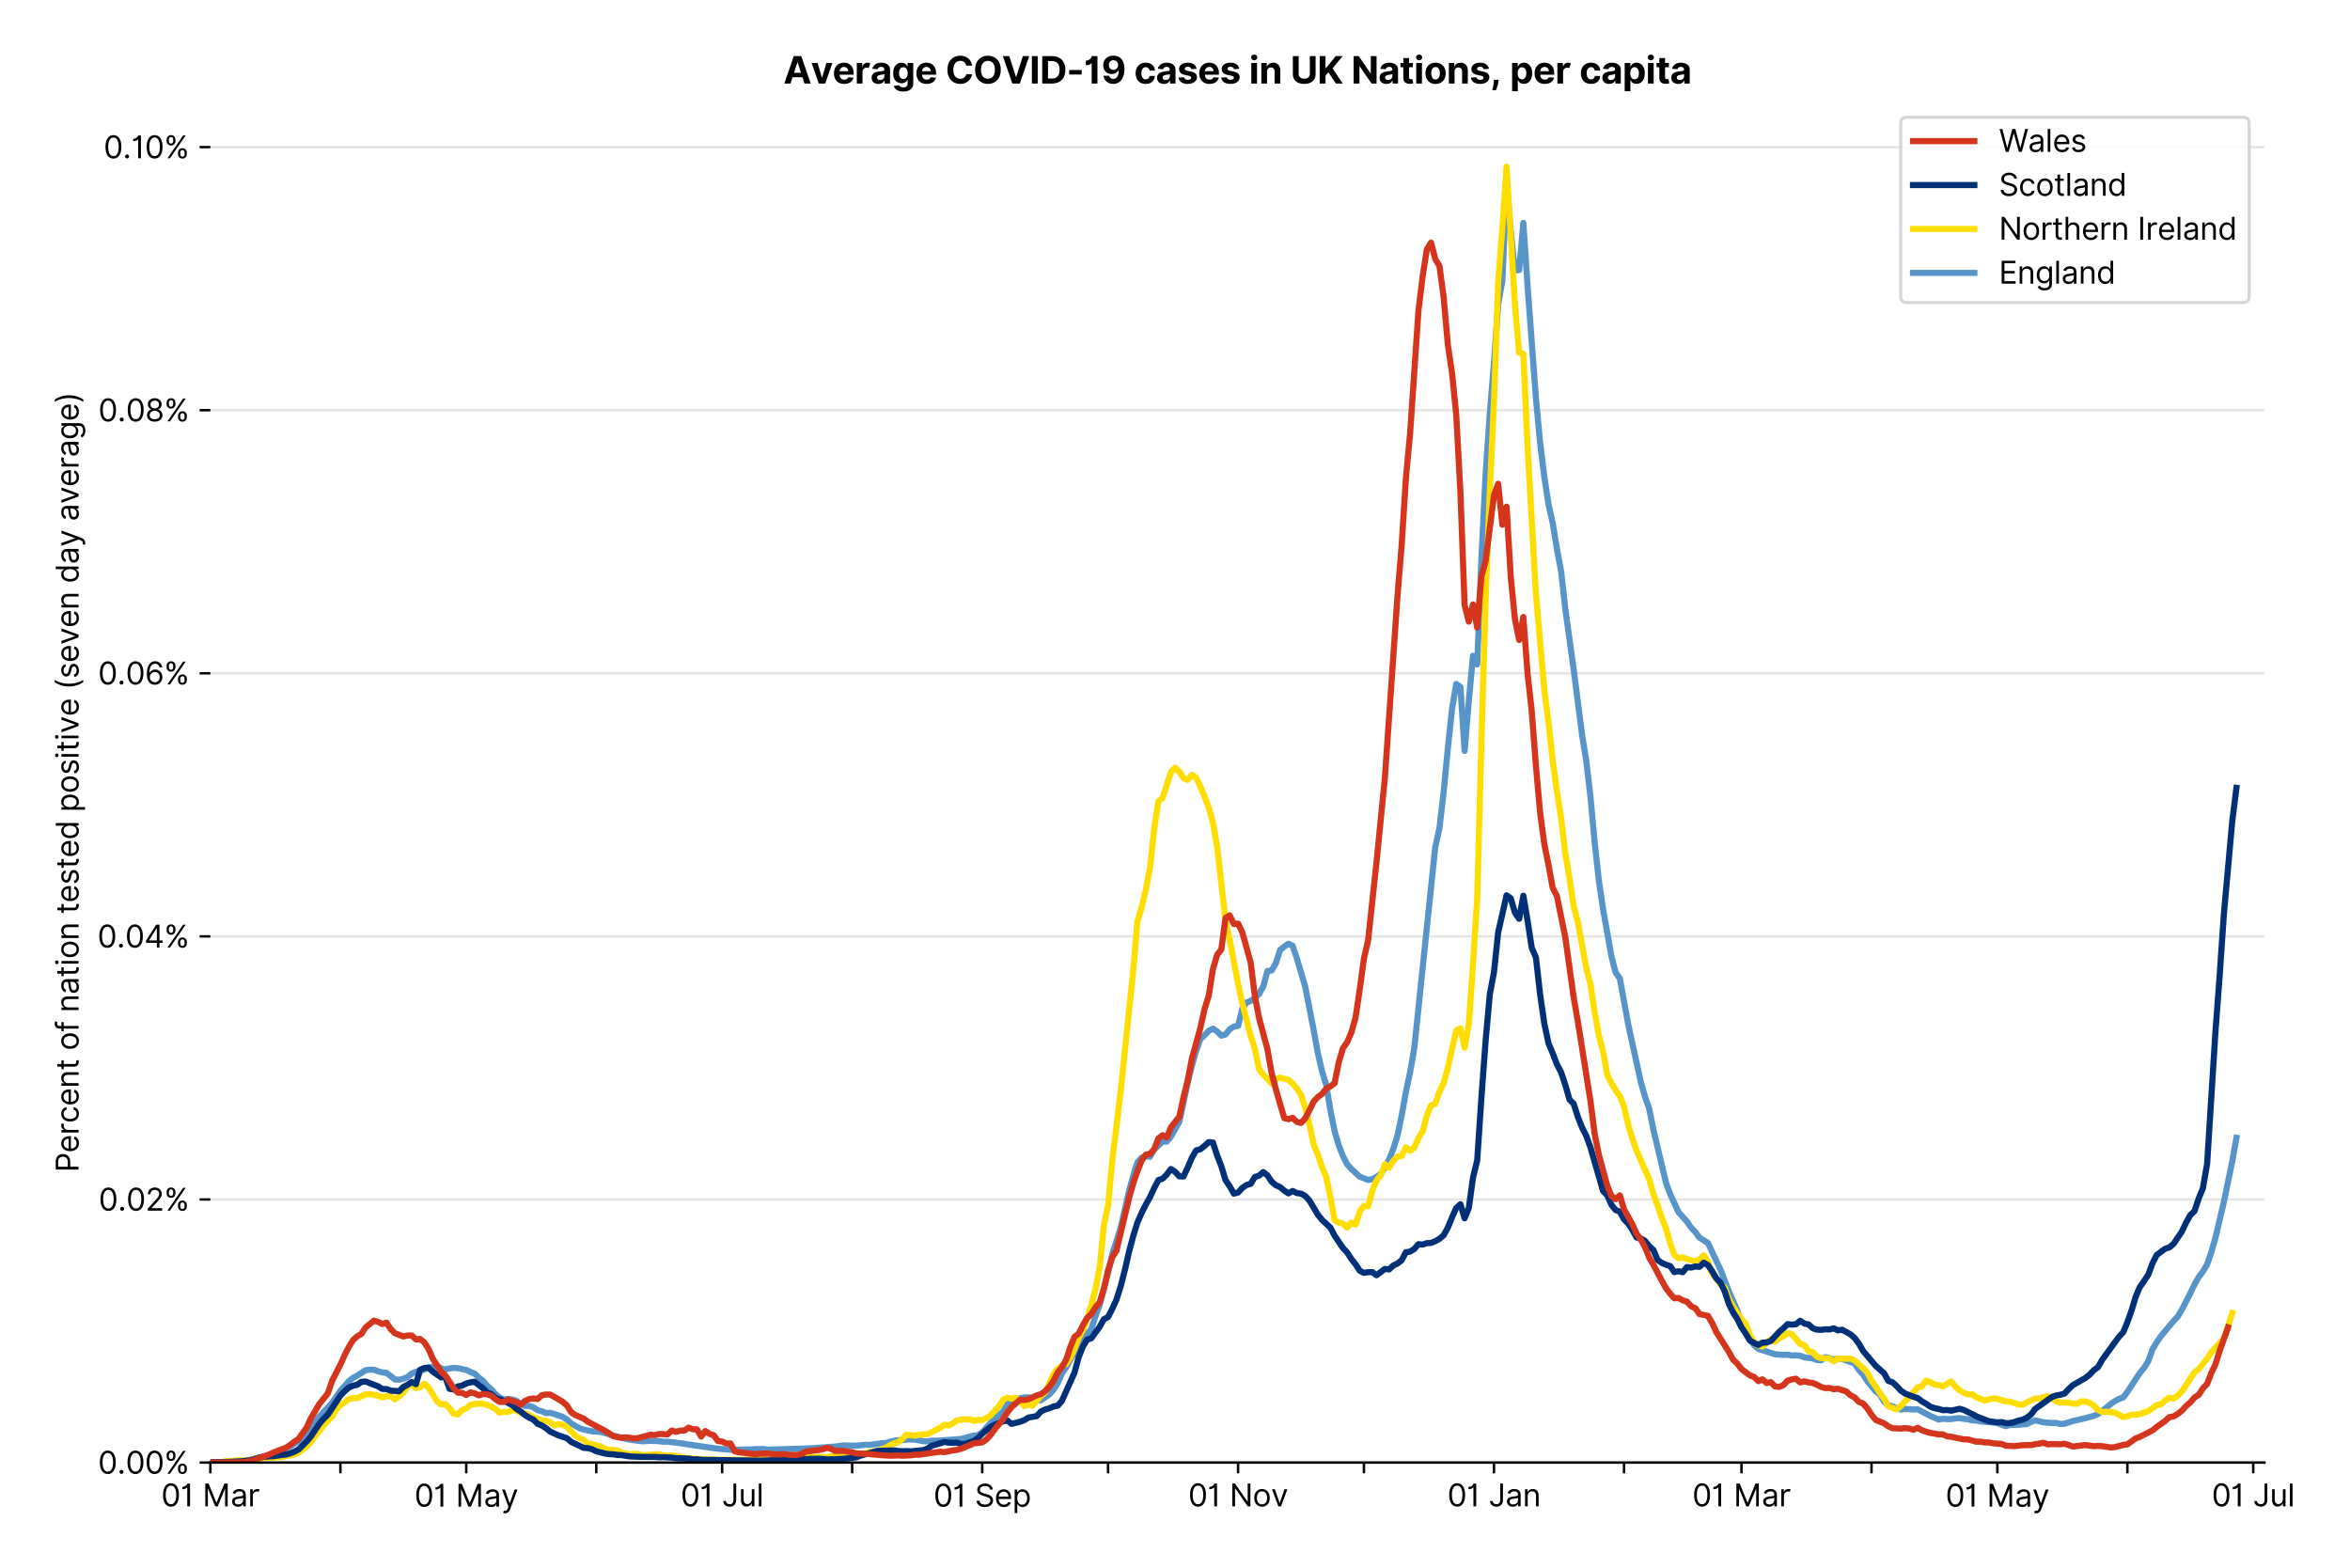 <?xml version="1.0" encoding="utf-8" standalone="no"?>
<!DOCTYPE svg PUBLIC "-//W3C//DTD SVG 1.1//EN"
  "http://www.w3.org/Graphics/SVG/1.1/DTD/svg11.dtd">
<svg version="1.1" viewBox="0 0 766.058 511.234" xmlns="http://www.w3.org/2000/svg" xmlns:xlink="http://www.w3.org/1999/xlink">
 <defs>
  <style type="text/css">*{stroke-linecap:butt;stroke-linejoin:round;}</style>
 </defs>
 <g id="figure_1">
  <g id="patch_1">
   <path d="M 0 511.234 
L 766.058 511.234 
L 766.058 0 
L 0 0 
z
" style="fill:#ffffff;"/>
  </g>
  <g id="axes_1">
   <g id="patch_2">
    <path d="M 68.575 476.745 
L 738.175 476.745 
L 738.175 33.225 
L 68.575 33.225 
z
" style="fill:#ffffff;"/>
   </g>
   <g id="matplotlib.axis_1">
    <g id="xtick_1">
     <g id="line2d_1">
      <defs>
       <path d="M 0 0 
L 0 3.5 
" id="m5e8f3ed32c" style="stroke:#000000;stroke-width:0.8;"/>
      </defs>
      <g>
       <use style="stroke:#000000;stroke-width:0.8;" x="68.575" xlink:href="#m5e8f3ed32c" y="476.745"/>
      </g>
     </g>
     <g id="text_1">
      <!-- 01 Mar -->
      <g transform="translate(52.538 491.018)scale(0.1 -0.1)">
       <defs>
        <path d="M 2000 -64 
Q 1230 -64 806 561 
Q 382 1186 382 2327 
Q 382 3459 809 4088 
Q 1236 4718 2000 4718 
Q 2764 4718 3191 4088 
Q 3618 3459 3618 2327 
Q 3618 1186 3194 561 
Q 2771 -64 2000 -64 
z
M 2000 436 
Q 2509 436 2791 927 
Q 3073 1418 3073 2327 
Q 3073 3234 2789 3730 
Q 2505 4227 2000 4227 
Q 1496 4227 1211 3730 
Q 927 3234 927 2327 
Q 927 1418 1210 927 
Q 1493 436 2000 436 
z
" id="Inter-Regular-30" transform="scale(0.016)"/>
        <path d="M 1973 4655 
L 1973 0 
L 1409 0 
L 1409 3836 
L 1373 3836 
Q 1341 3773 1209 3692 
Q 1077 3611 868 3551 
Q 659 3491 391 3491 
L 391 3964 
Q 661 3964 859 4061 
Q 1057 4159 1190 4291 
Q 1323 4423 1392 4529 
Q 1461 4636 1473 4655 
L 1973 4655 
z
" id="Inter-Regular-31" transform="scale(0.016)"/>
        <path id="Inter-Regular-20" transform="scale(0.016)"/>
        <path d="M 564 4655 
L 1236 4655 
L 2818 791 
L 2873 791 
L 4455 4655 
L 5127 4655 
L 5127 0 
L 4600 0 
L 4600 3536 
L 4555 3536 
L 3100 0 
L 2591 0 
L 1136 3536 
L 1091 3536 
L 1091 0 
L 564 0 
L 564 4655 
z
" id="Inter-Regular-4d" transform="scale(0.016)"/>
        <path d="M 1518 -82 
Q 1186 -82 916 44 
Q 646 170 486 410 
Q 327 650 327 991 
Q 327 1291 445 1478 
Q 564 1666 761 1773 
Q 959 1880 1199 1933 
Q 1439 1986 1682 2018 
Q 2000 2059 2199 2080 
Q 2398 2102 2490 2154 
Q 2582 2207 2582 2336 
L 2582 2355 
Q 2582 2691 2399 2877 
Q 2216 3064 1846 3064 
Q 1461 3064 1243 2895 
Q 1025 2727 936 2536 
L 427 2718 
Q 564 3036 792 3214 
Q 1021 3393 1292 3464 
Q 1564 3536 1827 3536 
Q 1996 3536 2215 3496 
Q 2434 3457 2640 3334 
Q 2846 3211 2982 2963 
Q 3118 2716 3118 2300 
L 3118 0 
L 2582 0 
L 2582 473 
L 2555 473 
Q 2500 359 2373 229 
Q 2246 100 2034 9 
Q 1823 -82 1518 -82 
z
M 1600 400 
Q 1918 400 2137 525 
Q 2357 650 2469 847 
Q 2582 1045 2582 1264 
L 2582 1755 
Q 2548 1714 2433 1681 
Q 2318 1648 2169 1624 
Q 2021 1600 1881 1583 
Q 1741 1566 1655 1555 
Q 1446 1527 1265 1467 
Q 1084 1407 974 1287 
Q 864 1168 864 964 
Q 864 684 1072 542 
Q 1280 400 1600 400 
z
" id="Inter-Regular-61" transform="scale(0.016)"/>
        <path d="M 491 0 
L 491 3491 
L 1009 3491 
L 1009 2964 
L 1046 2964 
Q 1139 3223 1389 3384 
Q 1639 3545 1955 3545 
Q 2100 3545 2209 3511 
Q 2318 3477 2400 3418 
L 2218 2964 
Q 2161 2993 2085 3010 
Q 2009 3027 1909 3027 
Q 1527 3027 1277 2794 
Q 1027 2561 1027 2209 
L 1027 0 
L 491 0 
z
" id="Inter-Regular-72" transform="scale(0.016)"/>
       </defs>
       <use xlink:href="#Inter-Regular-30"/>
       <use x="62.5" xlink:href="#Inter-Regular-31"/>
       <use x="106.676" xlink:href="#Inter-Regular-20"/>
       <use x="134.801" xlink:href="#Inter-Regular-4d"/>
       <use x="225.994" xlink:href="#Inter-Regular-61"/>
       <use x="282.386" xlink:href="#Inter-Regular-72"/>
      </g>
     </g>
    </g>
    <g id="xtick_2">
     <g id="line2d_2">
      <g>
       <use style="stroke:#000000;stroke-width:0.8;" x="110.965" xlink:href="#m5e8f3ed32c" y="476.745"/>
      </g>
     </g>
    </g>
    <g id="xtick_3">
     <g id="line2d_3">
      <g>
       <use style="stroke:#000000;stroke-width:0.8;" x="151.988" xlink:href="#m5e8f3ed32c" y="476.745"/>
      </g>
     </g>
     <g id="text_2">
      <!-- 01 May -->
      <g transform="translate(135.085 491.117)scale(0.1 -0.1)">
       <defs>
        <path d="M 818 -1355 
Q 682 -1355 575 -1333 
Q 468 -1311 427 -1291 
L 564 -818 
Q 857 -893 1053 -814 
Q 1250 -736 1391 -345 
L 1509 -18 
L 218 3491 
L 800 3491 
L 1764 709 
L 1800 709 
L 2764 3491 
L 3346 3491 
L 1846 -564 
Q 1550 -1355 818 -1355 
z
" id="Inter-Regular-79" transform="scale(0.016)"/>
       </defs>
       <use xlink:href="#Inter-Regular-30"/>
       <use x="62.5" xlink:href="#Inter-Regular-31"/>
       <use x="106.676" xlink:href="#Inter-Regular-20"/>
       <use x="134.801" xlink:href="#Inter-Regular-4d"/>
       <use x="225.994" xlink:href="#Inter-Regular-61"/>
       <use x="282.386" xlink:href="#Inter-Regular-79"/>
      </g>
     </g>
    </g>
    <g id="xtick_4">
     <g id="line2d_4">
      <g>
       <use style="stroke:#000000;stroke-width:0.8;" x="194.379" xlink:href="#m5e8f3ed32c" y="476.745"/>
      </g>
     </g>
    </g>
    <g id="xtick_5">
     <g id="line2d_5">
      <g>
       <use style="stroke:#000000;stroke-width:0.8;" x="235.402" xlink:href="#m5e8f3ed32c" y="476.745"/>
      </g>
     </g>
     <g id="text_3">
      <!-- 01 Jul -->
      <g transform="translate(221.858 491.018)scale(0.1 -0.1)">
       <defs>
        <path d="M 2346 4655 
L 2909 4655 
L 2909 1327 
Q 2909 657 2549 296 
Q 2189 -64 1582 -64 
Q 1200 -64 902 76 
Q 605 216 434 475 
Q 264 734 264 1091 
L 818 1091 
Q 818 795 1034 615 
Q 1250 436 1582 436 
Q 1948 436 2147 664 
Q 2346 893 2346 1327 
L 2346 4655 
z
" id="Inter-Regular-4a" transform="scale(0.016)"/>
        <path d="M 2691 1427 
L 2691 3491 
L 3227 3491 
L 3227 0 
L 2691 0 
L 2691 591 
L 2655 591 
Q 2532 325 2273 140 
Q 2014 -45 1618 -45 
Q 1127 -45 809 280 
Q 491 605 491 1273 
L 491 3491 
L 1027 3491 
L 1027 1309 
Q 1027 927 1242 700 
Q 1457 473 1791 473 
Q 1991 473 2199 575 
Q 2407 677 2549 888 
Q 2691 1100 2691 1427 
z
" id="Inter-Regular-75" transform="scale(0.016)"/>
        <path d="M 1027 4655 
L 1027 0 
L 491 0 
L 491 4655 
L 1027 4655 
z
" id="Inter-Regular-6c" transform="scale(0.016)"/>
       </defs>
       <use xlink:href="#Inter-Regular-30"/>
       <use x="62.5" xlink:href="#Inter-Regular-31"/>
       <use x="106.676" xlink:href="#Inter-Regular-20"/>
       <use x="134.801" xlink:href="#Inter-Regular-4a"/>
       <use x="189.063" xlink:href="#Inter-Regular-75"/>
       <use x="247.159" xlink:href="#Inter-Regular-6c"/>
      </g>
     </g>
    </g>
    <g id="xtick_6">
     <g id="line2d_6">
      <g>
       <use style="stroke:#000000;stroke-width:0.8;" x="277.792" xlink:href="#m5e8f3ed32c" y="476.745"/>
      </g>
     </g>
    </g>
    <g id="xtick_7">
     <g id="line2d_7">
      <g>
       <use style="stroke:#000000;stroke-width:0.8;" x="320.183" xlink:href="#m5e8f3ed32c" y="476.745"/>
      </g>
     </g>
     <g id="text_4">
      <!-- 01 Sep -->
      <g transform="translate(304.295 491.117)scale(0.1 -0.1)">
       <defs>
        <path d="M 3109 3491 
Q 3068 3836 2777 4027 
Q 2486 4218 2064 4218 
Q 1600 4218 1318 3999 
Q 1036 3780 1036 3445 
Q 1036 3195 1189 3042 
Q 1343 2889 1553 2803 
Q 1764 2718 1936 2673 
L 2409 2545 
Q 2591 2498 2815 2414 
Q 3039 2330 3244 2185 
Q 3450 2041 3584 1816 
Q 3718 1591 3718 1264 
Q 3718 886 3521 581 
Q 3325 277 2949 97 
Q 2573 -82 2036 -82 
Q 1286 -82 845 272 
Q 405 627 364 1200 
L 946 1200 
Q 968 936 1124 764 
Q 1280 593 1519 510 
Q 1759 427 2036 427 
Q 2359 427 2616 533 
Q 2873 639 3023 828 
Q 3173 1018 3173 1273 
Q 3173 1505 3043 1650 
Q 2914 1795 2702 1886 
Q 2491 1977 2246 2045 
L 1673 2209 
Q 1127 2366 809 2657 
Q 491 2948 491 3418 
Q 491 3809 703 4101 
Q 916 4393 1276 4555 
Q 1636 4718 2082 4718 
Q 2532 4718 2882 4558 
Q 3232 4398 3437 4120 
Q 3643 3843 3655 3491 
L 3109 3491 
z
" id="Inter-Regular-53" transform="scale(0.016)"/>
        <path d="M 1955 -73 
Q 1450 -73 1085 151 
Q 721 375 524 778 
Q 327 1182 327 1718 
Q 327 2255 524 2665 
Q 721 3075 1074 3305 
Q 1427 3536 1900 3536 
Q 2173 3536 2439 3445 
Q 2705 3355 2923 3151 
Q 3141 2948 3270 2614 
Q 3400 2280 3400 1791 
L 3400 1564 
L 866 1564 
Q 884 1005 1183 707 
Q 1482 409 1955 409 
Q 2271 409 2498 545 
Q 2725 682 2827 955 
L 3346 809 
Q 3223 414 2854 170 
Q 2486 -73 1955 -73 
z
M 866 2027 
L 2855 2027 
Q 2855 2470 2595 2762 
Q 2336 3055 1900 3055 
Q 1593 3055 1368 2911 
Q 1143 2768 1013 2533 
Q 884 2298 866 2027 
z
" id="Inter-Regular-65" transform="scale(0.016)"/>
        <path d="M 491 -1309 
L 491 3491 
L 1009 3491 
L 1009 2936 
L 1073 2936 
Q 1132 3027 1237 3169 
Q 1343 3311 1542 3423 
Q 1741 3536 2082 3536 
Q 2523 3536 2859 3315 
Q 3196 3095 3384 2690 
Q 3573 2286 3573 1736 
Q 3573 1182 3384 776 
Q 3196 370 2861 148 
Q 2527 -73 2091 -73 
Q 1755 -73 1552 39 
Q 1350 152 1241 296 
Q 1132 441 1073 536 
L 1027 536 
L 1027 -1309 
L 491 -1309 
z
M 1018 1745 
Q 1018 1152 1276 780 
Q 1534 409 2018 409 
Q 2355 409 2581 587 
Q 2807 766 2921 1069 
Q 3036 1373 3036 1745 
Q 3036 2114 2923 2410 
Q 2811 2707 2585 2881 
Q 2359 3055 2018 3055 
Q 1527 3055 1272 2693 
Q 1018 2332 1018 1745 
z
" id="Inter-Regular-70" transform="scale(0.016)"/>
       </defs>
       <use xlink:href="#Inter-Regular-30"/>
       <use x="62.5" xlink:href="#Inter-Regular-31"/>
       <use x="106.676" xlink:href="#Inter-Regular-20"/>
       <use x="134.801" xlink:href="#Inter-Regular-53"/>
       <use x="198.58" xlink:href="#Inter-Regular-65"/>
       <use x="256.818" xlink:href="#Inter-Regular-70"/>
      </g>
     </g>
    </g>
    <g id="xtick_8">
     <g id="line2d_8">
      <g>
       <use style="stroke:#000000;stroke-width:0.8;" x="361.206" xlink:href="#m5e8f3ed32c" y="476.745"/>
      </g>
     </g>
    </g>
    <g id="xtick_9">
     <g id="line2d_9">
      <g>
       <use style="stroke:#000000;stroke-width:0.8;" x="403.596" xlink:href="#m5e8f3ed32c" y="476.745"/>
      </g>
     </g>
     <g id="text_5">
      <!-- 01 Nov -->
      <g transform="translate(387.325 491.018)scale(0.1 -0.1)">
       <defs>
        <path d="M 4255 4655 
L 4255 0 
L 3709 0 
L 1173 3655 
L 1127 3655 
L 1127 0 
L 564 0 
L 564 4655 
L 1109 4655 
L 3655 991 
L 3700 991 
L 3700 4655 
L 4255 4655 
z
" id="Inter-Regular-4e" transform="scale(0.016)"/>
        <path d="M 1909 -73 
Q 1436 -73 1080 152 
Q 725 377 526 781 
Q 327 1186 327 1727 
Q 327 2273 526 2679 
Q 725 3086 1080 3311 
Q 1436 3536 1909 3536 
Q 2382 3536 2737 3311 
Q 3093 3086 3292 2679 
Q 3491 2273 3491 1727 
Q 3491 1186 3292 781 
Q 3093 377 2737 152 
Q 2382 -73 1909 -73 
z
M 1909 409 
Q 2268 409 2500 593 
Q 2732 777 2843 1077 
Q 2955 1377 2955 1727 
Q 2955 2077 2843 2379 
Q 2732 2682 2500 2868 
Q 2268 3055 1909 3055 
Q 1550 3055 1318 2868 
Q 1086 2682 975 2379 
Q 864 2077 864 1727 
Q 864 1377 975 1077 
Q 1086 777 1318 593 
Q 1550 409 1909 409 
z
" id="Inter-Regular-6f" transform="scale(0.016)"/>
        <path d="M 3346 3491 
L 2055 0 
L 1509 0 
L 218 3491 
L 800 3491 
L 1764 709 
L 1800 709 
L 2764 3491 
L 3346 3491 
z
" id="Inter-Regular-76" transform="scale(0.016)"/>
       </defs>
       <use xlink:href="#Inter-Regular-30"/>
       <use x="62.5" xlink:href="#Inter-Regular-31"/>
       <use x="106.676" xlink:href="#Inter-Regular-20"/>
       <use x="134.801" xlink:href="#Inter-Regular-4e"/>
       <use x="210.085" xlink:href="#Inter-Regular-6f"/>
       <use x="269.744" xlink:href="#Inter-Regular-76"/>
      </g>
     </g>
    </g>
    <g id="xtick_10">
     <g id="line2d_10">
      <g>
       <use style="stroke:#000000;stroke-width:0.8;" x="444.619" xlink:href="#m5e8f3ed32c" y="476.745"/>
      </g>
     </g>
    </g>
    <g id="xtick_11">
     <g id="line2d_11">
      <g>
       <use style="stroke:#000000;stroke-width:0.8;" x="487.009" xlink:href="#m5e8f3ed32c" y="476.745"/>
      </g>
     </g>
     <g id="text_6">
      <!-- 01 Jan -->
      <g transform="translate(471.81 491.018)scale(0.1 -0.1)">
       <defs>
        <path d="M 1027 2100 
L 1027 0 
L 491 0 
L 491 3491 
L 1009 3491 
L 1009 2945 
L 1055 2945 
Q 1177 3211 1427 3373 
Q 1677 3536 2073 3536 
Q 2602 3536 2928 3211 
Q 3255 2886 3255 2218 
L 3255 0 
L 2718 0 
L 2718 2182 
Q 2718 2593 2504 2824 
Q 2291 3055 1918 3055 
Q 1534 3055 1280 2806 
Q 1027 2557 1027 2100 
z
" id="Inter-Regular-6e" transform="scale(0.016)"/>
       </defs>
       <use xlink:href="#Inter-Regular-30"/>
       <use x="62.5" xlink:href="#Inter-Regular-31"/>
       <use x="106.676" xlink:href="#Inter-Regular-20"/>
       <use x="134.801" xlink:href="#Inter-Regular-4a"/>
       <use x="189.063" xlink:href="#Inter-Regular-61"/>
       <use x="245.455" xlink:href="#Inter-Regular-6e"/>
      </g>
     </g>
    </g>
    <g id="xtick_12">
     <g id="line2d_12">
      <g>
       <use style="stroke:#000000;stroke-width:0.8;" x="529.4" xlink:href="#m5e8f3ed32c" y="476.745"/>
      </g>
     </g>
    </g>
    <g id="xtick_13">
     <g id="line2d_13">
      <g>
       <use style="stroke:#000000;stroke-width:0.8;" x="567.688" xlink:href="#m5e8f3ed32c" y="476.745"/>
      </g>
     </g>
     <g id="text_7">
      <!-- 01 Mar -->
      <g transform="translate(551.651 491.018)scale(0.1 -0.1)">
       <use xlink:href="#Inter-Regular-30"/>
       <use x="62.5" xlink:href="#Inter-Regular-31"/>
       <use x="106.676" xlink:href="#Inter-Regular-20"/>
       <use x="134.801" xlink:href="#Inter-Regular-4d"/>
       <use x="225.994" xlink:href="#Inter-Regular-61"/>
       <use x="282.386" xlink:href="#Inter-Regular-72"/>
      </g>
     </g>
    </g>
    <g id="xtick_14">
     <g id="line2d_14">
      <g>
       <use style="stroke:#000000;stroke-width:0.8;" x="610.078" xlink:href="#m5e8f3ed32c" y="476.745"/>
      </g>
     </g>
    </g>
    <g id="xtick_15">
     <g id="line2d_15">
      <g>
       <use style="stroke:#000000;stroke-width:0.8;" x="651.101" xlink:href="#m5e8f3ed32c" y="476.745"/>
      </g>
     </g>
     <g id="text_8">
      <!-- 01 May -->
      <g transform="translate(634.198 491.117)scale(0.1 -0.1)">
       <use xlink:href="#Inter-Regular-30"/>
       <use x="62.5" xlink:href="#Inter-Regular-31"/>
       <use x="106.676" xlink:href="#Inter-Regular-20"/>
       <use x="134.801" xlink:href="#Inter-Regular-4d"/>
       <use x="225.994" xlink:href="#Inter-Regular-61"/>
       <use x="282.386" xlink:href="#Inter-Regular-79"/>
      </g>
     </g>
    </g>
    <g id="xtick_16">
     <g id="line2d_16">
      <g>
       <use style="stroke:#000000;stroke-width:0.8;" x="693.492" xlink:href="#m5e8f3ed32c" y="476.745"/>
      </g>
     </g>
    </g>
    <g id="xtick_17">
     <g id="line2d_17">
      <g>
       <use style="stroke:#000000;stroke-width:0.8;" x="734.515" xlink:href="#m5e8f3ed32c" y="476.745"/>
      </g>
     </g>
     <g id="text_9">
      <!-- 01 Jul -->
      <g transform="translate(720.971 491.018)scale(0.1 -0.1)">
       <use xlink:href="#Inter-Regular-30"/>
       <use x="62.5" xlink:href="#Inter-Regular-31"/>
       <use x="106.676" xlink:href="#Inter-Regular-20"/>
       <use x="134.801" xlink:href="#Inter-Regular-4a"/>
       <use x="189.063" xlink:href="#Inter-Regular-75"/>
       <use x="247.159" xlink:href="#Inter-Regular-6c"/>
      </g>
     </g>
    </g>
   </g>
   <g id="matplotlib.axis_2">
    <g id="ytick_1">
     <g id="line2d_18">
      <path clip-path="url(#pe4e658a984)" d="M 68.575 476.745 
L 738.175 476.745 
" style="fill:none;stroke:#e5e5e5;stroke-linecap:square;stroke-width:0.8;"/>
     </g>
     <g id="line2d_19">
      <defs>
       <path d="M 0 0 
L -3.5 0 
" id="medc2e77cb1" style="stroke:#000000;stroke-width:0.8;"/>
      </defs>
      <g>
       <use style="stroke:#000000;stroke-width:0.8;" x="68.575" xlink:href="#medc2e77cb1" y="476.745"/>
      </g>
     </g>
     <g id="text_10">
      <!-- 0.00% -->
      <g transform="translate(31.944 480.382)scale(0.1 -0.1)">
       <defs>
        <path d="M 882 -36 
Q 714 -36 593 84 
Q 473 205 473 373 
Q 473 541 593 661 
Q 714 782 882 782 
Q 1050 782 1170 661 
Q 1291 541 1291 373 
Q 1291 205 1170 84 
Q 1050 -36 882 -36 
z
" id="Inter-Regular-2e" transform="scale(0.016)"/>
        <path d="M 2855 873 
L 2855 1118 
Q 2855 1373 2960 1585 
Q 3066 1798 3269 1926 
Q 3473 2055 3764 2055 
Q 4059 2055 4259 1926 
Q 4459 1798 4561 1585 
Q 4664 1373 4664 1118 
L 4664 873 
Q 4664 618 4560 405 
Q 4457 193 4256 64 
Q 4055 -64 3764 -64 
Q 3468 -64 3266 64 
Q 3064 193 2959 405 
Q 2855 618 2855 873 
z
M 536 3536 
L 536 3782 
Q 536 4036 642 4248 
Q 748 4461 951 4589 
Q 1155 4718 1446 4718 
Q 1741 4718 1941 4589 
Q 2141 4461 2243 4248 
Q 2346 4036 2346 3782 
L 2346 3536 
Q 2346 3282 2242 3069 
Q 2139 2857 1937 2728 
Q 1736 2600 1446 2600 
Q 1150 2600 948 2728 
Q 746 2857 641 3069 
Q 536 3282 536 3536 
z
M 709 0 
L 3909 4655 
L 4427 4655 
L 1227 0 
L 709 0 
z
M 3318 1118 
L 3318 873 
Q 3318 661 3418 494 
Q 3518 327 3764 327 
Q 4002 327 4101 494 
Q 4200 661 4200 873 
L 4200 1118 
Q 4200 1330 4104 1497 
Q 4009 1664 3764 1664 
Q 3525 1664 3421 1497 
Q 3318 1330 3318 1118 
z
M 1000 3782 
L 1000 3536 
Q 1000 3325 1100 3158 
Q 1200 2991 1446 2991 
Q 1684 2991 1783 3158 
Q 1882 3325 1882 3536 
L 1882 3782 
Q 1882 3993 1786 4160 
Q 1691 4327 1446 4327 
Q 1207 4327 1103 4160 
Q 1000 3993 1000 3782 
z
" id="Inter-Regular-25" transform="scale(0.016)"/>
       </defs>
       <use xlink:href="#Inter-Regular-30"/>
       <use x="62.5" xlink:href="#Inter-Regular-2e"/>
       <use x="90.057" xlink:href="#Inter-Regular-30"/>
       <use x="152.557" xlink:href="#Inter-Regular-30"/>
       <use x="215.057" xlink:href="#Inter-Regular-25"/>
      </g>
     </g>
    </g>
    <g id="ytick_2">
     <g id="line2d_20">
      <path clip-path="url(#pe4e658a984)" d="M 68.575 390.986 
L 738.175 390.986 
" style="fill:none;stroke:#e5e5e5;stroke-linecap:square;stroke-width:0.8;"/>
     </g>
     <g id="line2d_21">
      <g>
       <use style="stroke:#000000;stroke-width:0.8;" x="68.575" xlink:href="#medc2e77cb1" y="390.986"/>
      </g>
     </g>
     <g id="text_11">
      <!-- 0.02% -->
      <g transform="translate(32.142 394.623)scale(0.1 -0.1)">
       <defs>
        <path d="M 482 0 
L 482 409 
L 2018 2091 
Q 2289 2386 2464 2605 
Q 2639 2825 2724 3019 
Q 2809 3214 2809 3427 
Q 2809 3795 2553 4011 
Q 2298 4227 1918 4227 
Q 1514 4227 1275 3985 
Q 1036 3743 1036 3345 
L 500 3345 
Q 500 3755 688 4064 
Q 877 4373 1203 4545 
Q 1530 4718 1936 4718 
Q 2346 4718 2661 4545 
Q 2977 4373 3156 4079 
Q 3336 3786 3336 3427 
Q 3336 3170 3244 2926 
Q 3152 2682 2926 2383 
Q 2700 2084 2300 1655 
L 1255 536 
L 1255 500 
L 3418 500 
L 3418 0 
L 482 0 
z
" id="Inter-Regular-32" transform="scale(0.016)"/>
       </defs>
       <use xlink:href="#Inter-Regular-30"/>
       <use x="62.5" xlink:href="#Inter-Regular-2e"/>
       <use x="90.057" xlink:href="#Inter-Regular-30"/>
       <use x="152.557" xlink:href="#Inter-Regular-32"/>
       <use x="213.068" xlink:href="#Inter-Regular-25"/>
      </g>
     </g>
    </g>
    <g id="ytick_3">
     <g id="line2d_22">
      <path clip-path="url(#pe4e658a984)" d="M 68.575 305.227 
L 738.175 305.227 
" style="fill:none;stroke:#e5e5e5;stroke-linecap:square;stroke-width:0.8;"/>
     </g>
     <g id="line2d_23">
      <g>
       <use style="stroke:#000000;stroke-width:0.8;" x="68.575" xlink:href="#medc2e77cb1" y="305.227"/>
      </g>
     </g>
     <g id="text_12">
      <!-- 0.04% -->
      <g transform="translate(31.773 308.864)scale(0.1 -0.1)">
       <defs>
        <path d="M 373 955 
L 373 1418 
L 2418 4655 
L 3100 4655 
L 3100 1455 
L 3736 1455 
L 3736 955 
L 3100 955 
L 3100 0 
L 2564 0 
L 2564 955 
L 373 955 
z
M 2564 1455 
L 2564 3936 
L 2527 3936 
L 982 1491 
L 982 1455 
L 2564 1455 
z
" id="Inter-Regular-34" transform="scale(0.016)"/>
       </defs>
       <use xlink:href="#Inter-Regular-30"/>
       <use x="62.5" xlink:href="#Inter-Regular-2e"/>
       <use x="90.057" xlink:href="#Inter-Regular-30"/>
       <use x="152.557" xlink:href="#Inter-Regular-34"/>
       <use x="216.761" xlink:href="#Inter-Regular-25"/>
      </g>
     </g>
    </g>
    <g id="ytick_4">
     <g id="line2d_24">
      <path clip-path="url(#pe4e658a984)" d="M 68.575 219.468 
L 738.175 219.468 
" style="fill:none;stroke:#e5e5e5;stroke-linecap:square;stroke-width:0.8;"/>
     </g>
     <g id="line2d_25">
      <g>
       <use style="stroke:#000000;stroke-width:0.8;" x="68.575" xlink:href="#medc2e77cb1" y="219.468"/>
      </g>
     </g>
     <g id="text_13">
      <!-- 0.06% -->
      <g transform="translate(31.958 223.105)scale(0.1 -0.1)">
       <defs>
        <path d="M 2027 -64 
Q 1741 -59 1454 45 
Q 1168 150 932 399 
Q 696 648 552 1074 
Q 409 1500 409 2145 
Q 409 3386 861 4056 
Q 1314 4727 2100 4727 
Q 2686 4727 3073 4384 
Q 3461 4041 3546 3491 
L 2991 3491 
Q 2914 3811 2691 4019 
Q 2468 4227 2100 4227 
Q 1559 4227 1249 3755 
Q 939 3284 936 2427 
L 973 2427 
Q 1164 2716 1461 2880 
Q 1759 3045 2118 3045 
Q 2518 3045 2850 2846 
Q 3182 2648 3382 2299 
Q 3582 1950 3582 1500 
Q 3582 1068 3389 710 
Q 3196 352 2847 142 
Q 2498 -68 2027 -64 
z
M 2027 436 
Q 2314 436 2542 579 
Q 2771 723 2903 964 
Q 3036 1205 3036 1500 
Q 3036 1789 2908 2026 
Q 2780 2264 2556 2404 
Q 2332 2545 2046 2545 
Q 1757 2545 1525 2397 
Q 1293 2250 1157 2010 
Q 1021 1770 1018 1491 
Q 1018 1214 1149 973 
Q 1280 732 1508 584 
Q 1736 436 2027 436 
z
" id="Inter-Regular-36" transform="scale(0.016)"/>
       </defs>
       <use xlink:href="#Inter-Regular-30"/>
       <use x="62.5" xlink:href="#Inter-Regular-2e"/>
       <use x="90.057" xlink:href="#Inter-Regular-30"/>
       <use x="152.557" xlink:href="#Inter-Regular-36"/>
       <use x="214.915" xlink:href="#Inter-Regular-25"/>
      </g>
     </g>
    </g>
    <g id="ytick_5">
     <g id="line2d_26">
      <path clip-path="url(#pe4e658a984)" d="M 68.575 133.71 
L 738.175 133.71 
" style="fill:none;stroke:#e5e5e5;stroke-linecap:square;stroke-width:0.8;"/>
     </g>
     <g id="line2d_27">
      <g>
       <use style="stroke:#000000;stroke-width:0.8;" x="68.575" xlink:href="#medc2e77cb1" y="133.71"/>
      </g>
     </g>
     <g id="text_14">
      <!-- 0.08% -->
      <g transform="translate(32.028 137.346)scale(0.1 -0.1)">
       <defs>
        <path d="M 1973 -64 
Q 1505 -64 1147 103 
Q 789 270 589 564 
Q 389 859 391 1236 
Q 389 1532 507 1783 
Q 625 2034 830 2203 
Q 1036 2373 1291 2418 
L 1291 2445 
Q 957 2532 759 2821 
Q 561 3111 564 3482 
Q 561 3836 743 4115 
Q 925 4395 1244 4556 
Q 1564 4718 1973 4718 
Q 2377 4718 2695 4556 
Q 3014 4395 3197 4115 
Q 3380 3836 3382 3482 
Q 3380 3111 3181 2821 
Q 2982 2532 2655 2445 
L 2655 2418 
Q 2907 2373 3109 2203 
Q 3311 2034 3431 1783 
Q 3552 1532 3555 1236 
Q 3552 859 3351 564 
Q 3150 270 2794 103 
Q 2439 -64 1973 -64 
z
M 1973 436 
Q 2446 436 2722 662 
Q 2998 889 3000 1264 
Q 2998 1527 2864 1729 
Q 2730 1932 2499 2048 
Q 2268 2164 1973 2164 
Q 1675 2164 1442 2048 
Q 1209 1932 1076 1729 
Q 943 1527 946 1264 
Q 943 889 1218 662 
Q 1493 436 1973 436 
z
M 1973 2645 
Q 2348 2645 2591 2864 
Q 2834 3084 2836 3445 
Q 2834 3800 2596 4013 
Q 2359 4227 1973 4227 
Q 1582 4227 1344 4013 
Q 1107 3800 1109 3445 
Q 1107 3084 1349 2864 
Q 1591 2645 1973 2645 
z
" id="Inter-Regular-38" transform="scale(0.016)"/>
       </defs>
       <use xlink:href="#Inter-Regular-30"/>
       <use x="62.5" xlink:href="#Inter-Regular-2e"/>
       <use x="90.057" xlink:href="#Inter-Regular-30"/>
       <use x="152.557" xlink:href="#Inter-Regular-38"/>
       <use x="214.205" xlink:href="#Inter-Regular-25"/>
      </g>
     </g>
    </g>
    <g id="ytick_6">
     <g id="line2d_28">
      <path clip-path="url(#pe4e658a984)" d="M 68.575 47.951 
L 738.175 47.951 
" style="fill:none;stroke:#e5e5e5;stroke-linecap:square;stroke-width:0.8;"/>
     </g>
     <g id="line2d_29">
      <g>
       <use style="stroke:#000000;stroke-width:0.8;" x="68.575" xlink:href="#medc2e77cb1" y="47.951"/>
      </g>
     </g>
     <g id="text_15">
      <!-- 0.10% -->
      <g transform="translate(33.777 51.588)scale(0.1 -0.1)">
       <use xlink:href="#Inter-Regular-30"/>
       <use x="62.5" xlink:href="#Inter-Regular-2e"/>
       <use x="90.057" xlink:href="#Inter-Regular-31"/>
       <use x="134.233" xlink:href="#Inter-Regular-30"/>
       <use x="196.733" xlink:href="#Inter-Regular-25"/>
      </g>
     </g>
    </g>
    <g id="text_16">
     <!-- Percent of nation tested positive (seven day average) -->
     <g transform="translate(25.614 382.124)rotate(-90)scale(0.1 -0.1)">
      <defs>
       <path d="M 564 0 
L 564 4655 
L 2136 4655 
Q 2684 4655 3033 4458 
Q 3382 4261 3550 3927 
Q 3718 3593 3718 3182 
Q 3718 2770 3551 2434 
Q 3384 2098 3036 1899 
Q 2689 1700 2146 1700 
L 1127 1700 
L 1127 0 
L 564 0 
z
M 1127 2200 
L 2127 2200 
Q 2689 2200 2926 2482 
Q 3164 2764 3164 3182 
Q 3164 3602 2925 3878 
Q 2686 4155 2118 4155 
L 1127 4155 
L 1127 2200 
z
" id="Inter-Regular-50" transform="scale(0.016)"/>
       <path d="M 1909 -73 
Q 1418 -73 1063 159 
Q 709 391 518 798 
Q 327 1205 327 1727 
Q 327 2259 524 2667 
Q 721 3075 1074 3305 
Q 1427 3536 1900 3536 
Q 2268 3536 2563 3400 
Q 2859 3264 3047 3018 
Q 3236 2773 3282 2445 
L 2746 2445 
Q 2684 2684 2474 2869 
Q 2264 3055 1909 3055 
Q 1439 3055 1151 2697 
Q 864 2339 864 1745 
Q 864 1139 1148 774 
Q 1432 409 1909 409 
Q 2223 409 2447 570 
Q 2671 732 2746 1018 
L 3282 1018 
Q 3236 709 3058 462 
Q 2880 216 2588 71 
Q 2296 -73 1909 -73 
z
" id="Inter-Regular-63" transform="scale(0.016)"/>
       <path d="M 2009 3491 
L 2009 3036 
L 1264 3036 
L 1264 1000 
Q 1264 773 1331 660 
Q 1398 548 1503 510 
Q 1609 473 1727 473 
Q 1816 473 1873 483 
Q 1930 493 1964 500 
L 2073 18 
Q 2018 -2 1920 -23 
Q 1823 -45 1673 -45 
Q 1446 -45 1228 52 
Q 1011 150 869 350 
Q 727 550 727 855 
L 727 3036 
L 200 3036 
L 200 3491 
L 727 3491 
L 727 4327 
L 1264 4327 
L 1264 3491 
L 2009 3491 
z
" id="Inter-Regular-74" transform="scale(0.016)"/>
       <path d="M 2046 3491 
L 2046 3036 
L 1264 3036 
L 1264 0 
L 727 0 
L 727 3036 
L 164 3036 
L 164 3491 
L 727 3491 
L 727 3973 
Q 727 4273 868 4473 
Q 1009 4673 1234 4773 
Q 1459 4873 1709 4873 
Q 1907 4873 2032 4841 
Q 2157 4809 2218 4782 
L 2064 4318 
Q 2023 4332 1951 4352 
Q 1880 4373 1764 4373 
Q 1498 4373 1381 4239 
Q 1264 4105 1264 3845 
L 1264 3491 
L 2046 3491 
z
" id="Inter-Regular-66" transform="scale(0.016)"/>
       <path d="M 491 0 
L 491 3491 
L 1027 3491 
L 1027 0 
L 491 0 
z
M 764 4073 
Q 607 4073 494 4179 
Q 382 4286 382 4436 
Q 382 4586 494 4693 
Q 607 4800 764 4800 
Q 921 4800 1033 4693 
Q 1146 4586 1146 4436 
Q 1146 4286 1033 4179 
Q 921 4073 764 4073 
z
" id="Inter-Regular-69" transform="scale(0.016)"/>
       <path d="M 2964 2709 
L 2482 2573 
Q 2411 2755 2245 2914 
Q 2080 3073 1727 3073 
Q 1407 3073 1194 2926 
Q 982 2780 982 2555 
Q 982 2355 1127 2239 
Q 1273 2123 1582 2045 
L 2100 1918 
Q 3027 1691 3027 973 
Q 3027 673 2855 436 
Q 2684 200 2377 63 
Q 2071 -73 1664 -73 
Q 1130 -73 780 159 
Q 430 391 336 836 
L 846 964 
Q 989 400 1655 400 
Q 2030 400 2251 560 
Q 2473 720 2473 945 
Q 2473 1316 1955 1436 
L 1373 1573 
Q 893 1686 669 1926 
Q 446 2166 446 2527 
Q 446 2823 613 3050 
Q 780 3277 1069 3406 
Q 1359 3536 1727 3536 
Q 2246 3536 2542 3309 
Q 2839 3082 2964 2709 
z
" id="Inter-Regular-73" transform="scale(0.016)"/>
       <path d="M 1809 -73 
Q 1373 -73 1039 148 
Q 705 370 516 776 
Q 327 1182 327 1736 
Q 327 2286 516 2690 
Q 705 3095 1041 3315 
Q 1377 3536 1818 3536 
Q 2159 3536 2358 3423 
Q 2557 3311 2662 3169 
Q 2768 3027 2827 2936 
L 2873 2936 
L 2873 4655 
L 3409 4655 
L 3409 0 
L 2891 0 
L 2891 536 
L 2827 536 
Q 2768 441 2659 296 
Q 2550 152 2348 39 
Q 2146 -73 1809 -73 
z
M 1882 409 
Q 2366 409 2624 780 
Q 2882 1152 2882 1745 
Q 2882 2332 2627 2693 
Q 2373 3055 1882 3055 
Q 1541 3055 1315 2881 
Q 1089 2707 976 2410 
Q 864 2114 864 1745 
Q 864 1373 978 1069 
Q 1093 766 1319 587 
Q 1546 409 1882 409 
z
" id="Inter-Regular-64" transform="scale(0.016)"/>
       <path d="M 682 1964 
Q 682 2823 906 3544 
Q 1130 4266 1546 4873 
L 2018 4873 
Q 1800 4573 1623 4095 
Q 1446 3618 1341 3061 
Q 1236 2505 1236 1964 
Q 1236 1423 1341 866 
Q 1446 309 1623 -168 
Q 1800 -645 2018 -945 
L 1546 -945 
Q 1130 -339 906 383 
Q 682 1105 682 1964 
z
" id="Inter-Regular-28" transform="scale(0.016)"/>
       <path d="M 1900 -1382 
Q 1316 -1382 976 -1169 
Q 636 -957 473 -682 
L 900 -382 
Q 973 -477 1084 -601 
Q 1196 -725 1390 -817 
Q 1584 -909 1900 -909 
Q 2323 -909 2598 -704 
Q 2873 -500 2873 -64 
L 2873 645 
L 2827 645 
Q 2768 550 2660 410 
Q 2552 270 2351 162 
Q 2150 55 1809 55 
Q 1386 55 1051 255 
Q 716 455 521 836 
Q 327 1218 327 1764 
Q 327 2300 516 2699 
Q 705 3098 1041 3317 
Q 1377 3536 1818 3536 
Q 2159 3536 2360 3423 
Q 2561 3311 2669 3169 
Q 2777 3027 2836 2936 
L 2891 2936 
L 2891 3491 
L 3409 3491 
L 3409 -100 
Q 3409 -550 3205 -833 
Q 3002 -1116 2660 -1249 
Q 2318 -1382 1900 -1382 
z
M 1882 536 
Q 2366 536 2624 864 
Q 2882 1193 2882 1773 
Q 2882 2339 2627 2697 
Q 2373 3055 1882 3055 
Q 1541 3055 1315 2882 
Q 1089 2709 976 2418 
Q 864 2127 864 1773 
Q 864 1227 1120 881 
Q 1377 536 1882 536 
z
" id="Inter-Regular-67" transform="scale(0.016)"/>
       <path d="M 1638 1940 
Q 1638 1081 1414 359 
Q 1191 -362 775 -969 
L 302 -969 
Q 520 -669 697 -191 
Q 875 286 979 842 
Q 1084 1399 1084 1940 
Q 1084 2481 979 3038 
Q 875 3595 697 4072 
Q 520 4549 302 4849 
L 775 4849 
Q 1191 4243 1414 3521 
Q 1638 2799 1638 1940 
z
" id="Inter-Regular-29" transform="scale(0.016)"/>
      </defs>
      <use xlink:href="#Inter-Regular-50"/>
      <use x="63.494" xlink:href="#Inter-Regular-65"/>
      <use x="121.733" xlink:href="#Inter-Regular-72"/>
      <use x="160.085" xlink:href="#Inter-Regular-63"/>
      <use x="215.909" xlink:href="#Inter-Regular-65"/>
      <use x="274.148" xlink:href="#Inter-Regular-6e"/>
      <use x="332.671" xlink:href="#Inter-Regular-74"/>
      <use x="369.034" xlink:href="#Inter-Regular-20"/>
      <use x="397.159" xlink:href="#Inter-Regular-6f"/>
      <use x="456.818" xlink:href="#Inter-Regular-66"/>
      <use x="492.898" xlink:href="#Inter-Regular-20"/>
      <use x="521.023" xlink:href="#Inter-Regular-6e"/>
      <use x="579.546" xlink:href="#Inter-Regular-61"/>
      <use x="635.938" xlink:href="#Inter-Regular-74"/>
      <use x="672.301" xlink:href="#Inter-Regular-69"/>
      <use x="696.023" xlink:href="#Inter-Regular-6f"/>
      <use x="755.682" xlink:href="#Inter-Regular-6e"/>
      <use x="814.205" xlink:href="#Inter-Regular-20"/>
      <use x="842.33" xlink:href="#Inter-Regular-74"/>
      <use x="878.693" xlink:href="#Inter-Regular-65"/>
      <use x="936.932" xlink:href="#Inter-Regular-73"/>
      <use x="989.205" xlink:href="#Inter-Regular-74"/>
      <use x="1025.568" xlink:href="#Inter-Regular-65"/>
      <use x="1083.807" xlink:href="#Inter-Regular-64"/>
      <use x="1145.881" xlink:href="#Inter-Regular-20"/>
      <use x="1174.006" xlink:href="#Inter-Regular-70"/>
      <use x="1234.943" xlink:href="#Inter-Regular-6f"/>
      <use x="1294.602" xlink:href="#Inter-Regular-73"/>
      <use x="1346.875" xlink:href="#Inter-Regular-69"/>
      <use x="1370.597" xlink:href="#Inter-Regular-74"/>
      <use x="1406.96" xlink:href="#Inter-Regular-69"/>
      <use x="1430.682" xlink:href="#Inter-Regular-76"/>
      <use x="1486.364" xlink:href="#Inter-Regular-65"/>
      <use x="1544.603" xlink:href="#Inter-Regular-20"/>
      <use x="1572.728" xlink:href="#Inter-Regular-28"/>
      <use x="1608.949" xlink:href="#Inter-Regular-73"/>
      <use x="1661.222" xlink:href="#Inter-Regular-65"/>
      <use x="1719.46" xlink:href="#Inter-Regular-76"/>
      <use x="1775.142" xlink:href="#Inter-Regular-65"/>
      <use x="1833.381" xlink:href="#Inter-Regular-6e"/>
      <use x="1891.904" xlink:href="#Inter-Regular-20"/>
      <use x="1920.029" xlink:href="#Inter-Regular-64"/>
      <use x="1982.103" xlink:href="#Inter-Regular-61"/>
      <use x="2038.495" xlink:href="#Inter-Regular-79"/>
      <use x="2094.176" xlink:href="#Inter-Regular-20"/>
      <use x="2122.301" xlink:href="#Inter-Regular-61"/>
      <use x="2178.694" xlink:href="#Inter-Regular-76"/>
      <use x="2234.375" xlink:href="#Inter-Regular-65"/>
      <use x="2292.614" xlink:href="#Inter-Regular-72"/>
      <use x="2330.966" xlink:href="#Inter-Regular-61"/>
      <use x="2387.358" xlink:href="#Inter-Regular-67"/>
      <use x="2448.296" xlink:href="#Inter-Regular-65"/>
      <use x="2506.535" xlink:href="#Inter-Regular-29"/>
     </g>
    </g>
   </g>
   <g id="line2d_30">
    <path clip-path="url(#pe4e658a984)" d="M 26.185 476.73 
L 48.064 476.743 
L 68.575 476.686 
L 78.147 476.349 
L 80.882 476.065 
L 87.719 474.326 
L 90.454 473.376 
L 94.556 471.457 
L 97.291 469.796 
L 100.026 466.735 
L 101.393 465.271 
L 104.128 461.739 
L 108.231 457.309 
L 110.965 453.357 
L 113.7 450.222 
L 115.068 449.121 
L 116.435 448.427 
L 119.17 446.647 
L 120.537 446.47 
L 121.905 446.467 
L 123.272 447.015 
L 124.64 447.366 
L 126.007 447.513 
L 128.742 449.653 
L 130.109 449.732 
L 131.477 449.422 
L 132.844 448.888 
L 134.212 447.744 
L 135.579 447.166 
L 136.947 446.893 
L 138.314 446.418 
L 139.681 445.779 
L 142.416 445.25 
L 143.784 446.053 
L 145.151 446.421 
L 146.519 446.047 
L 147.886 445.902 
L 149.254 445.984 
L 151.988 446.536 
L 153.356 447.222 
L 154.723 447.768 
L 156.091 449.059 
L 157.458 450.116 
L 158.826 451.712 
L 160.193 452.91 
L 161.56 454.507 
L 162.928 455.539 
L 164.295 456.223 
L 165.663 455.985 
L 167.03 456.221 
L 168.398 456.63 
L 169.765 457.715 
L 171.132 458.25 
L 172.5 458.276 
L 173.867 458.727 
L 175.235 459.657 
L 176.602 460.022 
L 177.97 460.611 
L 179.337 460.547 
L 180.704 460.914 
L 183.439 461.843 
L 184.807 462.746 
L 186.174 463.98 
L 188.909 465.539 
L 190.277 465.996 
L 193.011 466.559 
L 195.746 466.735 
L 201.216 468.278 
L 205.318 469.305 
L 209.421 469.816 
L 212.155 469.656 
L 214.89 469.78 
L 216.258 469.964 
L 217.625 469.932 
L 220.36 470.249 
L 232.667 472.052 
L 235.402 472.344 
L 239.504 472.66 
L 240.872 472.517 
L 244.974 472.482 
L 246.341 472.353 
L 249.076 472.341 
L 250.444 472.543 
L 264.118 472.111 
L 272.322 471.532 
L 275.057 471.147 
L 277.792 471.246 
L 279.16 471.248 
L 281.894 470.952 
L 283.262 470.986 
L 284.629 470.853 
L 287.364 470.438 
L 288.732 470.393 
L 290.099 469.944 
L 291.467 469.628 
L 292.834 469.461 
L 294.201 469.418 
L 295.569 469.23 
L 298.304 469.25 
L 301.039 469.794 
L 302.406 469.818 
L 303.773 469.603 
L 305.141 469.636 
L 311.978 469.164 
L 313.345 469.048 
L 316.08 468.285 
L 317.448 467.98 
L 318.815 467.84 
L 320.183 466.896 
L 322.917 463.828 
L 325.652 461.263 
L 327.02 460.087 
L 328.387 457.691 
L 329.755 456.525 
L 331.122 456.267 
L 332.489 455.792 
L 333.857 455.505 
L 335.224 455.486 
L 336.592 455.866 
L 337.959 456.481 
L 339.327 456.436 
L 342.062 454.556 
L 343.429 453.012 
L 344.796 450.864 
L 346.164 447.691 
L 347.531 445.727 
L 351.634 438.31 
L 353.001 436.391 
L 355.736 433.268 
L 357.103 429.048 
L 358.471 425.393 
L 361.206 414.899 
L 362.573 408.871 
L 365.308 400.317 
L 368.043 388.312 
L 369.41 383.226 
L 370.778 378.914 
L 372.145 377.352 
L 373.512 376.86 
L 374.88 377.056 
L 376.247 374.705 
L 378.982 372.102 
L 380.35 372.127 
L 381.717 370.454 
L 384.452 365.669 
L 387.187 352.82 
L 388.554 347.335 
L 389.922 342.58 
L 391.289 338.711 
L 392.657 337.438 
L 394.024 336.011 
L 395.391 335.299 
L 396.759 336.221 
L 398.126 337.586 
L 399.494 337.19 
L 400.861 335.514 
L 402.229 334.61 
L 403.596 334.388 
L 404.963 328.761 
L 406.331 326.779 
L 407.698 326.273 
L 409.066 325.289 
L 410.433 324.002 
L 411.801 321.533 
L 413.168 316.535 
L 414.535 316.349 
L 415.903 314.005 
L 417.27 309.708 
L 418.638 308.548 
L 420.005 307.649 
L 421.373 308.282 
L 422.74 312.363 
L 425.475 321.612 
L 428.21 335.617 
L 429.577 343.209 
L 430.945 349.105 
L 432.312 353.649 
L 433.68 361.836 
L 435.047 368.693 
L 436.414 373.36 
L 437.782 376.871 
L 439.149 379.498 
L 440.517 381.035 
L 443.252 383.549 
L 445.986 384.616 
L 447.354 384.347 
L 448.721 383.672 
L 450.089 382.652 
L 451.456 380.511 
L 452.824 377.933 
L 454.191 374.494 
L 455.558 370.144 
L 456.926 363.588 
L 458.293 355.987 
L 459.661 349.574 
L 461.028 341.679 
L 467.865 276.152 
L 469.233 269.948 
L 470.6 258.187 
L 471.968 243.958 
L 473.335 231.116 
L 474.702 222.948 
L 476.07 223.92 
L 477.437 244.761 
L 478.805 228.467 
L 480.172 213.77 
L 481.54 216.562 
L 482.907 182.161 
L 484.275 154.66 
L 485.642 135.087 
L 487.009 118.17 
L 488.377 99.17 
L 489.744 91.473 
L 491.112 59.822 
L 492.479 75.574 
L 493.847 88.183 
L 495.214 88.018 
L 496.581 72.662 
L 497.949 93.036 
L 500.684 129.789 
L 502.051 144.332 
L 503.419 155.384 
L 504.786 164.436 
L 506.153 170.47 
L 507.521 178.949 
L 508.888 186.188 
L 510.256 198.462 
L 512.991 218.167 
L 515.725 239.537 
L 517.093 248.004 
L 518.46 259.703 
L 519.828 274.516 
L 521.195 287.07 
L 522.563 296.334 
L 525.297 311.724 
L 526.665 317.029 
L 528.032 318.934 
L 530.767 333.925 
L 534.87 352.679 
L 536.237 357.486 
L 537.604 361.371 
L 538.972 368.197 
L 543.074 385.514 
L 544.442 389.223 
L 547.176 395.143 
L 549.911 398.188 
L 551.279 400.167 
L 552.646 401.602 
L 554.014 403.433 
L 556.748 405.16 
L 560.851 413.879 
L 563.586 420.962 
L 566.32 427.093 
L 567.688 431.412 
L 569.055 434.089 
L 570.423 436.478 
L 571.79 438.46 
L 573.158 439.671 
L 578.627 441.436 
L 581.362 441.645 
L 582.73 441.579 
L 584.097 441.856 
L 585.465 441.796 
L 586.832 441.931 
L 588.199 442.443 
L 590.934 442.795 
L 592.302 443.313 
L 593.669 443.4 
L 595.037 442.387 
L 596.404 442.708 
L 597.771 443.147 
L 599.139 442.871 
L 600.506 442.954 
L 603.241 443.982 
L 604.609 444.441 
L 605.976 446.554 
L 607.343 448.06 
L 608.711 450.197 
L 611.446 453.538 
L 612.813 454.546 
L 614.181 456.906 
L 615.548 458.01 
L 616.915 458.437 
L 618.283 459.042 
L 619.65 459.464 
L 621.018 459.263 
L 623.753 459.431 
L 625.12 459.381 
L 629.222 461.536 
L 631.957 462.722 
L 633.325 462.469 
L 634.692 462.586 
L 636.06 462.552 
L 637.427 462.349 
L 638.794 462.26 
L 640.162 462.509 
L 641.529 462.622 
L 642.897 463.011 
L 644.264 463.055 
L 645.632 463.323 
L 651.101 463.838 
L 652.469 464.446 
L 653.836 464.871 
L 655.204 464.494 
L 657.938 464.436 
L 660.673 464.203 
L 662.041 463.515 
L 663.408 462.998 
L 666.143 463.614 
L 668.878 463.865 
L 670.245 463.805 
L 671.613 464.157 
L 672.98 464.08 
L 675.715 463.211 
L 679.817 462.26 
L 682.552 461.508 
L 683.92 460.919 
L 685.287 459.94 
L 688.022 457.68 
L 689.389 456.747 
L 690.757 455.991 
L 692.124 455.506 
L 693.492 453.716 
L 696.227 449.535 
L 697.594 447.451 
L 698.961 445.858 
L 700.329 443.605 
L 701.696 439.777 
L 703.064 437.498 
L 704.431 435.55 
L 708.533 430.589 
L 709.901 429.18 
L 711.268 426.885 
L 714.003 421.559 
L 715.371 418.66 
L 716.738 416.301 
L 718.105 414.468 
L 719.473 412.182 
L 720.84 408.151 
L 722.208 403.438 
L 724.943 391.797 
L 727.678 378.538 
L 729.045 370.894 
L 729.045 370.894 
" style="fill:none;stroke:#5694ca;stroke-linecap:square;stroke-width:2;"/>
   </g>
   <g id="line2d_31">
    <path clip-path="url(#pe4e658a984)" d="M 74.045 476.292 
L 75.412 476.292 
L 76.78 476.066 
L 80.882 475.99 
L 82.249 475.742 
L 83.617 475.678 
L 84.984 475.386 
L 86.352 475.225 
L 87.719 475.257 
L 90.454 474.998 
L 91.821 474.934 
L 93.189 474.61 
L 94.556 474.416 
L 95.924 474.092 
L 97.291 473.575 
L 100.026 471.44 
L 101.393 470.049 
L 102.761 468.043 
L 104.128 466.426 
L 105.496 464.615 
L 108.231 461.8 
L 109.598 459.536 
L 110.965 458.08 
L 112.333 457.142 
L 113.7 456.01 
L 115.068 455.686 
L 116.435 455.751 
L 119.17 454.49 
L 120.537 454.457 
L 123.272 454.91 
L 124.64 455.525 
L 126.007 455.104 
L 127.375 455.072 
L 128.742 456.172 
L 130.109 455.169 
L 131.477 453.907 
L 132.844 451.966 
L 134.212 451.384 
L 135.579 452.419 
L 136.947 452.225 
L 138.314 451.061 
L 139.681 452.258 
L 142.416 456.722 
L 143.784 457.789 
L 145.151 457.692 
L 146.519 459.018 
L 147.886 460.862 
L 149.254 461.024 
L 150.621 459.633 
L 151.988 459.148 
L 153.356 457.951 
L 154.723 457.66 
L 156.091 457.563 
L 157.458 457.595 
L 158.826 457.951 
L 160.193 458.533 
L 161.56 459.342 
L 162.928 460.474 
L 164.295 460.215 
L 165.663 460.215 
L 167.03 459.633 
L 168.398 459.795 
L 169.765 460.571 
L 171.132 460.765 
L 172.5 461.218 
L 173.867 462.027 
L 175.235 462.415 
L 176.602 463.029 
L 177.97 463.062 
L 179.337 463.612 
L 180.704 464.679 
L 182.072 464.226 
L 183.439 464.42 
L 184.807 465.164 
L 187.542 467.946 
L 188.909 468.852 
L 190.277 469.273 
L 191.644 470.599 
L 193.011 470.728 
L 194.379 471.213 
L 195.746 471.44 
L 197.114 472.152 
L 198.481 472.702 
L 199.849 472.604 
L 201.216 472.766 
L 202.583 473.446 
L 205.318 474.06 
L 206.686 473.898 
L 208.053 473.931 
L 209.421 474.351 
L 212.155 474.19 
L 213.523 474.028 
L 214.89 474.028 
L 216.258 474.384 
L 217.625 474.481 
L 218.993 474.416 
L 221.727 474.739 
L 223.095 475.225 
L 229.932 475.742 
L 232.667 475.678 
L 234.034 475.872 
L 242.239 475.839 
L 246.341 475.613 
L 247.709 475.742 
L 250.444 475.516 
L 251.811 475.678 
L 253.178 475.613 
L 254.546 475.322 
L 255.913 474.869 
L 258.648 474.707 
L 261.383 474.739 
L 262.75 474.578 
L 265.485 475.031 
L 266.853 474.836 
L 269.588 474.998 
L 270.955 474.707 
L 277.792 474.481 
L 280.527 474.028 
L 281.894 473.898 
L 283.262 473.316 
L 284.629 473.09 
L 285.997 472.993 
L 288.732 471.925 
L 290.099 471.084 
L 291.467 470.405 
L 292.834 470.081 
L 294.201 468.981 
L 295.569 467.655 
L 298.304 467.979 
L 299.671 467.688 
L 302.406 467.461 
L 306.508 465.423 
L 307.876 464.42 
L 309.243 464.679 
L 310.611 463.968 
L 311.978 462.997 
L 314.713 462.609 
L 316.08 462.609 
L 317.448 463.126 
L 318.815 462.868 
L 320.183 462.868 
L 321.55 462.253 
L 322.917 461.347 
L 325.652 458.371 
L 327.02 456.236 
L 328.387 455.622 
L 329.755 455.913 
L 331.122 455.654 
L 332.489 456.528 
L 333.857 458.339 
L 335.224 457.854 
L 336.592 458.177 
L 339.327 455.007 
L 340.694 453.94 
L 343.429 447.988 
L 344.796 446.176 
L 346.164 445.109 
L 347.531 444.591 
L 348.899 442.553 
L 350.266 439.707 
L 351.634 436.019 
L 353.001 433.56 
L 354.368 430.132 
L 355.736 425.376 
L 357.103 420.201 
L 358.471 413.117 
L 359.838 399.433 
L 361.206 392.996 
L 362.573 378.342 
L 365.308 355.828 
L 369.41 316.428 
L 370.778 300.319 
L 372.145 295.79 
L 373.512 290.032 
L 374.88 282.948 
L 376.247 270.203 
L 377.615 261.146 
L 378.982 260.111 
L 381.717 251.635 
L 383.084 250.244 
L 384.452 251.538 
L 385.819 253.641 
L 387.187 254.223 
L 388.554 252.573 
L 389.922 253.544 
L 391.289 256.358 
L 392.657 259.658 
L 394.024 263.281 
L 395.391 268.1 
L 396.759 275.961 
L 399.494 300.028 
L 400.861 306.336 
L 403.596 320.666 
L 404.963 326.974 
L 407.698 337.681 
L 409.066 341.951 
L 410.433 348.453 
L 411.801 350.297 
L 413.168 351.623 
L 414.535 353.208 
L 415.903 351.817 
L 417.27 351.267 
L 420.005 352.011 
L 421.373 353.208 
L 422.74 354.793 
L 424.107 356.96 
L 425.475 361.004 
L 426.842 366.471 
L 428.21 373.005 
L 429.577 376.305 
L 430.945 380.413 
L 432.312 383.615 
L 433.68 390.214 
L 435.047 397.719 
L 436.414 398.495 
L 437.782 398.883 
L 439.149 400.177 
L 440.517 398.56 
L 441.884 399.142 
L 443.252 394.969 
L 444.619 393.061 
L 445.986 393.19 
L 447.354 388.047 
L 448.721 384.812 
L 450.089 383.098 
L 451.456 379.475 
L 452.824 380.639 
L 454.191 378.375 
L 455.558 376.984 
L 456.926 376.822 
L 458.293 373.975 
L 459.661 375.108 
L 461.028 374.105 
L 462.396 370.935 
L 463.763 368.8 
L 465.13 363.592 
L 466.498 360.325 
L 467.865 359.807 
L 469.233 355.861 
L 470.6 353.014 
L 471.968 348.065 
L 474.702 335.902 
L 476.07 335.19 
L 477.437 341.498 
L 478.805 333.896 
L 480.172 314.423 
L 481.54 292.911 
L 482.907 241.737 
L 484.275 195.77 
L 485.642 160.252 
L 487.009 130.945 
L 488.377 91.836 
L 489.744 74.336 
L 491.112 54.345 
L 493.847 99.244 
L 495.214 114.997 
L 496.581 115.386 
L 497.949 145.405 
L 500.684 193.635 
L 503.419 224.948 
L 504.786 235.364 
L 506.153 247.915 
L 507.521 257.911 
L 508.888 266.612 
L 510.256 278.031 
L 511.623 286.312 
L 512.991 295.402 
L 514.358 300.61 
L 517.093 315.49 
L 518.46 320.828 
L 519.828 329.982 
L 521.195 337.487 
L 522.563 342.76 
L 523.93 350.394 
L 525.297 353.111 
L 526.665 355.408 
L 528.032 357.252 
L 529.4 360.745 
L 530.767 366.632 
L 532.135 371.194 
L 533.502 375.043 
L 537.604 384.392 
L 538.972 389.147 
L 540.339 392.867 
L 541.707 396.975 
L 543.074 400.404 
L 544.442 405.256 
L 545.809 409.073 
L 547.176 410.108 
L 548.544 409.849 
L 549.911 410.399 
L 552.646 411.143 
L 554.014 410.561 
L 555.381 409.202 
L 556.748 411.208 
L 558.116 415.025 
L 560.851 418.648 
L 562.218 419.651 
L 563.586 423.436 
L 564.953 425.894 
L 567.688 430.067 
L 569.055 431.425 
L 570.423 435.113 
L 571.79 437.572 
L 573.158 438.542 
L 574.525 438.93 
L 577.26 436.569 
L 578.627 437.345 
L 579.995 436.245 
L 581.362 435.566 
L 582.73 434.596 
L 584.097 434.887 
L 586.832 438.057 
L 588.199 438.477 
L 589.567 440.386 
L 590.934 440.774 
L 592.302 442.23 
L 593.669 442.715 
L 596.404 442.812 
L 597.771 443.75 
L 599.139 442.877 
L 603.241 442.877 
L 604.609 443.459 
L 607.343 445.95 
L 608.711 447.405 
L 610.078 450.09 
L 611.446 451.934 
L 612.813 454.069 
L 614.181 455.913 
L 615.548 458.404 
L 618.283 459.406 
L 619.65 458.307 
L 621.018 456.754 
L 622.385 455.525 
L 625.12 452.161 
L 626.487 451.966 
L 627.855 450.058 
L 629.222 450.478 
L 630.59 451.319 
L 631.957 451.449 
L 633.325 451.902 
L 636.06 450.317 
L 637.427 451.999 
L 638.794 453.196 
L 640.162 454.037 
L 641.529 454.49 
L 642.897 454.49 
L 644.264 455.492 
L 646.999 456.495 
L 649.734 455.816 
L 651.101 455.945 
L 653.836 456.819 
L 655.204 456.883 
L 657.938 457.757 
L 659.306 457.918 
L 660.673 457.142 
L 663.408 455.881 
L 664.776 455.913 
L 666.143 455.428 
L 667.51 455.104 
L 668.878 455.881 
L 670.245 456.786 
L 671.613 457.174 
L 674.348 457.207 
L 675.715 457.498 
L 677.083 457.595 
L 678.45 456.819 
L 679.817 456.786 
L 681.185 457.304 
L 682.552 458.177 
L 683.92 459.601 
L 685.287 460.248 
L 686.655 460.15 
L 689.389 460.506 
L 690.757 461.121 
L 692.124 461.93 
L 693.492 461.671 
L 694.859 461.153 
L 696.227 461.121 
L 697.594 460.959 
L 698.961 460.409 
L 700.329 459.989 
L 703.064 457.983 
L 704.431 457.757 
L 705.799 456.56 
L 707.166 455.589 
L 708.533 455.913 
L 709.901 454.91 
L 711.268 453.519 
L 714.003 449.411 
L 715.371 447.373 
L 716.738 446.273 
L 719.473 442.877 
L 720.84 440.774 
L 724.943 436.278 
L 727.678 427.964 
L 727.678 427.964 
" style="fill:none;stroke:#ffdd00;stroke-linecap:square;stroke-width:2;"/>
   </g>
   <g id="line2d_32">
    <path clip-path="url(#pe4e658a984)" d="M 65.84 476.667 
L 68.575 476.667 
L 74.045 476.577 
L 79.514 476.274 
L 82.249 475.848 
L 84.984 474.973 
L 87.719 474.727 
L 89.086 474.671 
L 91.821 474.256 
L 93.189 474.133 
L 94.556 473.74 
L 95.924 473.213 
L 97.291 472.507 
L 100.026 469.793 
L 101.393 468.145 
L 104.128 464.053 
L 105.496 462.494 
L 106.863 461.126 
L 110.965 454.915 
L 112.333 453.479 
L 113.7 452.302 
L 115.068 451.697 
L 116.435 451.383 
L 117.803 450.441 
L 119.17 450.318 
L 123.272 451.91 
L 124.64 452.739 
L 126.007 452.795 
L 127.375 453.3 
L 130.109 453.491 
L 131.477 452.112 
L 132.844 451.383 
L 134.212 450.497 
L 135.579 451.181 
L 136.947 446.505 
L 138.314 445.911 
L 139.681 445.81 
L 141.049 447.077 
L 143.784 448.972 
L 145.151 448.826 
L 146.519 452.706 
L 147.886 452.919 
L 149.254 451.91 
L 150.621 451.674 
L 151.988 450.968 
L 153.356 450.598 
L 154.723 450.407 
L 157.458 452.549 
L 158.826 453.939 
L 160.193 454.444 
L 161.56 455.722 
L 164.295 456.608 
L 167.03 458.032 
L 168.398 459.243 
L 169.765 460.117 
L 171.132 461.261 
L 172.5 462.09 
L 173.867 462.741 
L 175.235 464.109 
L 176.602 464.647 
L 177.97 465.51 
L 179.337 466.643 
L 182.072 467.91 
L 184.807 468.818 
L 186.174 469.995 
L 190.277 471.946 
L 191.644 472.058 
L 193.011 472.406 
L 194.379 473.067 
L 197.114 473.774 
L 198.481 473.998 
L 199.849 474.054 
L 201.216 474.256 
L 202.583 474.323 
L 205.318 474.749 
L 209.421 474.906 
L 213.523 474.906 
L 214.89 475.018 
L 216.258 474.973 
L 218.993 475.13 
L 220.36 475.321 
L 224.462 475.444 
L 225.83 475.725 
L 227.197 475.669 
L 228.565 475.859 
L 247.709 476.117 
L 258.648 475.77 
L 260.016 475.601 
L 261.383 475.646 
L 264.118 475.545 
L 266.853 475.489 
L 269.588 475.713 
L 272.322 475.68 
L 275.057 475.5 
L 276.425 475.388 
L 279.16 475.03 
L 280.527 474.48 
L 285.997 472.933 
L 291.467 472.787 
L 292.834 472.989 
L 294.201 473.056 
L 295.569 473.011 
L 296.936 473.09 
L 299.671 472.832 
L 301.039 472.664 
L 302.406 472.17 
L 303.773 471.251 
L 306.508 470.444 
L 307.876 470.062 
L 309.243 470.242 
L 310.611 470.309 
L 311.978 470.253 
L 313.345 470.746 
L 314.713 470.589 
L 317.448 469.715 
L 318.815 468.762 
L 320.183 467.338 
L 322.917 465.107 
L 324.285 464.378 
L 327.02 463.313 
L 328.387 463.055 
L 329.755 464.131 
L 332.489 463.458 
L 333.857 462.943 
L 335.224 462.079 
L 337.959 461.597 
L 339.327 460.083 
L 340.694 459.444 
L 342.062 459.063 
L 343.429 458.458 
L 344.796 458.211 
L 346.164 456.619 
L 350.266 447.436 
L 351.634 442.379 
L 353.001 438.937 
L 354.368 436.683 
L 355.736 436.235 
L 358.471 432.49 
L 359.838 430.012 
L 361.206 429.328 
L 362.573 426.626 
L 363.94 423.655 
L 365.308 419.338 
L 366.675 414.012 
L 368.043 408.047 
L 369.41 402.901 
L 370.778 398.483 
L 372.145 395.377 
L 373.512 392.653 
L 374.88 390.231 
L 376.247 387.271 
L 377.615 384.681 
L 378.982 384.21 
L 380.35 382.831 
L 381.717 381.059 
L 383.084 381.978 
L 384.452 383.458 
L 385.819 383.492 
L 387.187 380.554 
L 388.554 377.336 
L 389.922 374.993 
L 391.289 374.612 
L 392.657 373.536 
L 394.024 372.28 
L 395.391 372.437 
L 396.759 376.63 
L 398.126 380.128 
L 399.494 384.647 
L 400.861 386.688 
L 402.229 389.087 
L 403.596 388.717 
L 404.963 387.226 
L 406.331 386.284 
L 407.698 385.892 
L 409.066 383.66 
L 410.433 383.223 
L 411.801 382.057 
L 413.168 383.133 
L 414.535 385.185 
L 415.903 386.351 
L 417.27 386.945 
L 418.638 388.089 
L 420.005 388.997 
L 421.373 388.212 
L 422.74 388.896 
L 424.107 389.087 
L 425.475 389.827 
L 426.842 391.318 
L 429.577 395.904 
L 430.945 397.631 
L 433.68 400.154 
L 435.047 402.755 
L 437.782 406.825 
L 439.149 408.238 
L 440.517 410.39 
L 441.884 412.106 
L 443.252 414.203 
L 444.619 414.898 
L 445.986 414.696 
L 447.354 414.662 
L 448.721 415.683 
L 451.456 413.62 
L 452.824 413.799 
L 454.191 412.51 
L 455.558 411.87 
L 456.926 410.783 
L 458.293 408.193 
L 459.661 407.98 
L 461.028 407.128 
L 462.396 405.547 
L 463.763 405.692 
L 465.13 405.21 
L 466.498 405.154 
L 467.865 404.594 
L 469.233 403.809 
L 470.6 402.654 
L 471.968 400.165 
L 473.335 396.812 
L 474.702 393.774 
L 476.07 392.54 
L 477.437 397.137 
L 478.805 393.763 
L 480.172 383.884 
L 481.54 378.245 
L 482.907 357.917 
L 484.275 339.405 
L 485.642 324.19 
L 487.009 316.936 
L 488.377 303.929 
L 491.112 291.842 
L 492.479 292.829 
L 493.847 297.516 
L 495.214 299.501 
L 496.581 291.966 
L 497.949 300.027 
L 499.316 308.919 
L 500.684 312.103 
L 502.051 324.145 
L 503.419 333.62 
L 504.786 340.1 
L 506.153 343.307 
L 507.521 346.929 
L 508.888 349.53 
L 510.256 353.611 
L 511.623 358.399 
L 512.991 359.778 
L 514.358 364.061 
L 515.725 367.537 
L 517.093 370.217 
L 518.46 373.984 
L 522.563 388.235 
L 523.93 389.603 
L 525.297 392.72 
L 526.665 394.424 
L 528.032 394.962 
L 529.4 397.451 
L 530.767 398.853 
L 532.135 400.927 
L 533.502 403.383 
L 534.87 403.685 
L 536.237 404.459 
L 537.604 406.219 
L 538.972 407.419 
L 540.339 410.704 
L 541.707 411.657 
L 543.074 412.274 
L 544.442 412.689 
L 545.809 414.662 
L 547.176 414.382 
L 548.544 414.696 
L 549.911 413.014 
L 551.279 413.182 
L 552.646 412.824 
L 554.014 412.936 
L 555.381 411.601 
L 556.748 412.386 
L 558.116 414.348 
L 559.483 416.692 
L 560.851 418.127 
L 562.218 420.919 
L 563.586 425.067 
L 564.953 427.826 
L 566.32 429.922 
L 567.688 432.658 
L 569.055 434.665 
L 570.423 436.964 
L 571.79 437.76 
L 573.158 438.399 
L 574.525 437.681 
L 575.892 437.58 
L 577.26 437.109 
L 579.995 434.149 
L 581.362 432.972 
L 582.73 431.615 
L 584.097 431.772 
L 585.465 431.649 
L 586.832 430.517 
L 588.199 431.436 
L 589.567 431.716 
L 590.934 432.961 
L 592.302 433.421 
L 593.669 433.499 
L 595.037 433.286 
L 596.404 433.365 
L 597.771 432.994 
L 599.139 433.656 
L 600.506 433.443 
L 603.241 434.957 
L 604.609 436.156 
L 605.976 438.018 
L 607.343 440.372 
L 611.446 445.227 
L 614.181 447.627 
L 615.548 450.127 
L 616.915 450.564 
L 618.283 451.82 
L 619.65 453.3 
L 621.018 454.231 
L 623.753 455.296 
L 625.12 455.722 
L 626.487 456.787 
L 627.855 457.561 
L 629.222 458.503 
L 630.59 458.996 
L 631.957 459.265 
L 633.325 459.68 
L 634.692 459.613 
L 636.06 459.837 
L 638.794 459.209 
L 640.162 459.601 
L 642.897 460.936 
L 644.264 461.687 
L 648.366 463.279 
L 651.101 463.649 
L 652.469 463.537 
L 653.836 463.896 
L 655.204 463.873 
L 656.571 463.571 
L 657.938 463.077 
L 659.306 462.774 
L 660.673 462.135 
L 662.041 461.126 
L 663.408 459.287 
L 668.878 455.386 
L 670.245 454.881 
L 671.613 454.657 
L 672.98 454.264 
L 674.348 452.795 
L 675.715 451.506 
L 679.817 449.163 
L 681.185 448.109 
L 682.552 446.617 
L 683.92 445.642 
L 685.287 443.231 
L 690.757 435.719 
L 692.124 434.261 
L 693.492 430.999 
L 694.859 427.13 
L 696.227 422.601 
L 697.594 419.472 
L 698.961 417.555 
L 700.329 415.425 
L 701.696 411.736 
L 703.064 409.067 
L 705.799 407.06 
L 707.166 406.601 
L 708.533 405.468 
L 711.268 401.409 
L 712.636 398.517 
L 714.003 396.072 
L 715.371 394.772 
L 716.738 390.646 
L 718.105 387.327 
L 719.473 379.433 
L 722.208 336.154 
L 723.575 317.967 
L 724.943 297.942 
L 727.678 267.646 
L 729.045 256.804 
L 729.045 256.804 
" style="fill:none;stroke:#003078;stroke-linecap:square;stroke-width:2;"/>
   </g>
   <g id="line2d_33">
    <path clip-path="url(#pe4e658a984)" d="M 64.473 476.609 
L 68.575 476.711 
L 78.147 476.667 
L 79.514 476.609 
L 82.249 476.104 
L 87.719 474.142 
L 89.086 473.481 
L 93.189 471.907 
L 94.556 471.033 
L 95.924 469.945 
L 97.291 469.09 
L 100.026 465.204 
L 101.393 462.212 
L 104.128 457.608 
L 106.863 454.208 
L 108.231 450.128 
L 110.965 444.824 
L 112.333 441.734 
L 113.7 439.073 
L 115.068 436.838 
L 116.435 435.595 
L 117.803 434.818 
L 119.17 432.7 
L 121.905 430.485 
L 123.272 430.913 
L 124.64 431.593 
L 126.007 431.126 
L 127.375 433.264 
L 128.742 434.604 
L 131.477 435.634 
L 132.844 435.323 
L 134.212 435.323 
L 135.579 436.605 
L 136.947 436.45 
L 138.314 437.577 
L 139.681 439.675 
L 141.049 442.823 
L 143.784 447.136 
L 145.151 448.301 
L 147.886 452.479 
L 149.254 453.975 
L 150.621 453.994 
L 151.988 454.713 
L 153.356 453.877 
L 154.723 454.188 
L 156.091 454.829 
L 157.458 454.402 
L 158.826 454.499 
L 160.193 454.965 
L 161.56 456.151 
L 162.928 456.986 
L 164.295 456.947 
L 165.663 456.189 
L 167.03 456.675 
L 168.398 457.025 
L 169.765 457.88 
L 171.132 456.636 
L 172.5 456.053 
L 173.867 455.84 
L 175.235 456.034 
L 176.602 454.81 
L 177.97 454.557 
L 179.337 454.557 
L 183.439 456.928 
L 184.807 458.152 
L 186.174 460.308 
L 187.542 461.241 
L 190.277 462.426 
L 191.644 463.436 
L 197.114 466.331 
L 198.481 467.147 
L 199.849 468.138 
L 202.583 468.702 
L 203.951 468.507 
L 206.686 468.876 
L 208.053 468.76 
L 212.155 467.652 
L 213.523 467.808 
L 214.89 467.419 
L 217.625 467.555 
L 218.993 466.292 
L 220.36 466.739 
L 221.727 466.312 
L 223.095 466.312 
L 224.462 465.36 
L 225.83 465.884 
L 227.197 465.923 
L 228.565 468.274 
L 229.932 466.467 
L 231.299 467.4 
L 232.667 467.847 
L 234.034 469.712 
L 235.402 469.906 
L 236.769 470.528 
L 238.137 470.528 
L 239.504 473.073 
L 240.872 473.384 
L 246.341 474.025 
L 247.709 473.831 
L 250.444 473.811 
L 253.178 474.142 
L 255.913 474.006 
L 257.281 474.239 
L 260.016 474.258 
L 261.383 473.889 
L 262.75 473.151 
L 266.853 472.646 
L 268.22 472.393 
L 269.588 471.907 
L 270.955 472.296 
L 272.322 472.956 
L 275.057 472.937 
L 276.425 473.209 
L 277.792 473.364 
L 279.16 473.772 
L 281.894 473.85 
L 287.364 474.336 
L 290.099 474.511 
L 292.834 474.414 
L 294.201 474.511 
L 296.936 474.375 
L 298.304 474.18 
L 299.671 474.18 
L 306.508 473.209 
L 307.876 473.345 
L 310.611 472.782 
L 311.978 472.607 
L 313.345 472.238 
L 317.448 470.489 
L 320.183 470.198 
L 321.55 469.207 
L 322.917 467.75 
L 324.285 465.865 
L 327.02 462.581 
L 328.387 460.347 
L 329.755 458.676 
L 332.489 456.267 
L 333.857 456.345 
L 335.224 456.112 
L 337.959 454.849 
L 339.327 454.441 
L 340.694 453.489 
L 342.062 452.032 
L 343.429 450.069 
L 344.796 447.349 
L 346.164 445.64 
L 347.531 443.269 
L 348.899 439.092 
L 350.266 435.77 
L 351.634 434.701 
L 353.001 432.001 
L 354.368 429.611 
L 355.736 428.348 
L 357.103 426.153 
L 358.471 424.462 
L 359.838 420.13 
L 361.206 414.087 
L 362.573 409.891 
L 363.94 407.657 
L 368.043 390.579 
L 369.41 385.722 
L 370.778 381.836 
L 372.145 378.319 
L 373.512 376.357 
L 374.88 376.124 
L 376.247 374.589 
L 377.615 371.072 
L 378.982 370.043 
L 380.35 370.742 
L 381.717 367.439 
L 384.452 363.961 
L 385.819 357.569 
L 387.187 352.032 
L 388.554 344.999 
L 391.289 335.09 
L 392.657 328.932 
L 394.024 324.579 
L 395.391 315.934 
L 396.759 311.251 
L 398.126 309.483 
L 399.494 299.244 
L 400.861 298.39 
L 402.229 301.226 
L 403.596 301.071 
L 404.963 303.907 
L 407.698 313.758 
L 409.066 324.754 
L 410.433 331.826 
L 413.168 342.046 
L 414.535 349.798 
L 415.903 355.063 
L 418.638 364.467 
L 420.005 364.816 
L 421.373 364.369 
L 422.74 365.691 
L 424.107 366.04 
L 425.475 364.544 
L 426.842 361.98 
L 428.21 359.104 
L 429.577 357.608 
L 430.945 356.598 
L 432.312 354.869 
L 433.68 354.131 
L 435.047 353.101 
L 436.414 346.301 
L 437.782 341.657 
L 439.149 339.734 
L 440.517 336.548 
L 441.884 331.71 
L 443.252 322.501 
L 444.619 312.437 
L 445.986 306.472 
L 448.721 281.02 
L 451.456 253.432 
L 455.558 194.271 
L 456.926 177.601 
L 458.293 155.958 
L 459.661 141.347 
L 462.396 101.247 
L 463.763 89.997 
L 465.13 81.274 
L 466.498 79.098 
L 467.865 84.441 
L 469.233 86.675 
L 470.6 96.875 
L 471.968 112.321 
L 473.335 121.569 
L 474.702 135.13 
L 476.07 160.446 
L 477.437 197.244 
L 478.805 202.626 
L 480.172 197.03 
L 481.54 204.568 
L 482.907 187.899 
L 484.275 182.925 
L 487.009 161.456 
L 488.377 157.687 
L 489.744 171.035 
L 491.112 165.167 
L 492.479 188.093 
L 493.847 201.868 
L 495.214 208.61 
L 496.581 201.13 
L 497.949 219.49 
L 499.316 231.749 
L 500.684 249.682 
L 502.051 264.875 
L 503.419 275.114 
L 504.786 281.953 
L 506.153 289.414 
L 507.521 292.075 
L 510.256 305.501 
L 512.991 325.162 
L 514.358 332.973 
L 518.46 358.871 
L 519.828 369.576 
L 521.195 376.376 
L 523.93 386.44 
L 525.297 389.821 
L 526.665 390.89 
L 528.032 389.646 
L 529.4 394.192 
L 532.135 399.108 
L 533.502 402.158 
L 534.87 404.043 
L 536.237 406.51 
L 537.604 409.93 
L 538.972 412.261 
L 541.707 417.468 
L 543.074 419.877 
L 544.442 421.704 
L 545.809 423.2 
L 547.176 423.102 
L 548.544 423.86 
L 549.911 424.288 
L 551.279 425.784 
L 552.646 426.444 
L 554.014 428.329 
L 556.748 428.931 
L 558.116 431.204 
L 559.483 434.196 
L 563.586 440.705 
L 564.953 443.192 
L 566.32 444.474 
L 567.688 446.261 
L 570.423 448.321 
L 571.79 448.826 
L 573.158 450.205 
L 574.525 449.623 
L 575.892 450.808 
L 577.26 450.536 
L 578.627 451.935 
L 579.995 452.071 
L 581.362 451.507 
L 582.73 450.05 
L 584.097 449.642 
L 585.465 449.409 
L 586.832 450.613 
L 588.199 450.264 
L 589.567 450.633 
L 590.934 450.808 
L 592.302 451.371 
L 593.669 452.109 
L 595.037 452.479 
L 596.404 452.44 
L 597.771 452.828 
L 599.139 452.692 
L 601.874 453.567 
L 603.241 454.829 
L 604.609 455.529 
L 605.976 456.986 
L 607.343 457.491 
L 608.711 459.084 
L 610.078 461.124 
L 611.446 462.853 
L 614.181 463.941 
L 615.548 464.932 
L 616.915 465.554 
L 619.65 465.69 
L 621.018 465.515 
L 622.385 465.651 
L 623.753 466.079 
L 625.12 465.399 
L 626.487 466.195 
L 627.855 466.7 
L 629.222 467.07 
L 631.957 467.555 
L 633.325 467.555 
L 634.692 468.196 
L 636.06 468.332 
L 640.162 469.187 
L 641.529 469.187 
L 644.264 469.964 
L 645.632 469.906 
L 646.999 470.198 
L 648.366 470.198 
L 649.734 470.47 
L 652.469 470.683 
L 653.836 471.247 
L 656.571 471.383 
L 659.306 471.091 
L 662.041 471.052 
L 663.408 470.761 
L 664.776 470.586 
L 666.143 470.275 
L 667.51 470.819 
L 668.878 470.722 
L 671.613 470.78 
L 672.98 470.625 
L 674.348 471.014 
L 675.715 471.519 
L 679.817 471.033 
L 682.552 471.402 
L 683.92 471.305 
L 685.287 471.402 
L 688.022 471.83 
L 689.389 471.713 
L 692.124 470.994 
L 693.492 470.819 
L 696.227 468.838 
L 697.594 468.352 
L 701.696 466.234 
L 703.064 465.127 
L 705.799 463.184 
L 707.166 461.921 
L 708.533 461.727 
L 709.901 460.872 
L 711.268 459.823 
L 712.636 458.307 
L 714.003 457.141 
L 715.371 455.529 
L 716.738 454.674 
L 718.105 452.556 
L 719.473 451.119 
L 720.84 447.563 
L 722.208 444.668 
L 723.575 440.316 
L 726.31 432.681 
L 726.31 432.681 
" style="fill:none;stroke:#d4351c;stroke-linecap:square;stroke-width:2;"/>
   </g>
   <g id="patch_3">
    <path d="M 68.575 476.745 
L 738.175 476.745 
" style="fill:none;stroke:#000000;stroke-linecap:square;stroke-linejoin:miter;stroke-width:0.8;"/>
   </g>
   <g id="text_17">
    <!-- Average COVID-19 cases in UK Nations, per capita -->
    <g transform="translate(255.384 27.225)scale(0.12 -0.12)">
     <defs>
      <path d="M 1207 0 
L 152 0 
L 1759 4655 
L 3027 4655 
L 4632 0 
L 3577 0 
L 3232 1061 
L 1552 1061 
L 1207 0 
z
M 1802 1830 
L 2984 1830 
L 2411 3591 
L 2375 3591 
L 1802 1830 
z
" id="Inter-Bold-41" transform="scale(0.016)"/>
      <path d="M 3641 3491 
L 2421 0 
L 1330 0 
L 109 3491 
L 1132 3491 
L 1857 993 
L 1893 993 
L 2616 3491 
L 3641 3491 
z
" id="Inter-Bold-76" transform="scale(0.016)"/>
      <path d="M 1977 -68 
Q 1441 -68 1052 151 
Q 664 370 455 773 
Q 246 1177 246 1730 
Q 246 2268 455 2675 
Q 664 3082 1044 3309 
Q 1425 3536 1939 3536 
Q 2400 3536 2771 3340 
Q 3143 3145 3361 2751 
Q 3580 2357 3580 1764 
L 3580 1498 
L 1202 1498 
L 1202 1495 
Q 1202 1105 1416 880 
Q 1630 655 1993 655 
Q 2236 655 2413 757 
Q 2591 859 2664 1059 
L 3559 1000 
Q 3457 514 3041 223 
Q 2625 -68 1977 -68 
z
M 1202 2098 
L 2668 2098 
Q 2666 2409 2468 2611 
Q 2271 2814 1955 2814 
Q 1632 2814 1425 2604 
Q 1218 2395 1202 2098 
z
" id="Inter-Bold-65" transform="scale(0.016)"/>
      <path d="M 386 0 
L 386 3491 
L 1325 3491 
L 1325 2882 
L 1361 2882 
Q 1457 3207 1681 3374 
Q 1905 3541 2200 3541 
Q 2341 3541 2461 3507 
Q 2582 3473 2677 3414 
L 2386 2614 
Q 2318 2648 2237 2671 
Q 2157 2695 2057 2695 
Q 1764 2695 1560 2495 
Q 1357 2295 1355 1975 
L 1355 0 
L 386 0 
z
" id="Inter-Bold-72" transform="scale(0.016)"/>
      <path d="M 1382 -66 
Q 882 -66 552 195 
Q 223 457 223 975 
Q 223 1366 407 1588 
Q 591 1811 890 1914 
Q 1189 2018 1534 2050 
Q 1989 2095 2184 2145 
Q 2380 2195 2380 2364 
L 2380 2377 
Q 2380 2593 2244 2711 
Q 2109 2830 1861 2830 
Q 1600 2830 1445 2716 
Q 1291 2602 1241 2427 
L 346 2500 
Q 446 2977 842 3256 
Q 1239 3536 1866 3536 
Q 2255 3536 2593 3413 
Q 2932 3291 3140 3030 
Q 3348 2770 3348 2355 
L 3348 0 
L 2430 0 
L 2430 484 
L 2402 484 
Q 2275 241 2021 87 
Q 1768 -66 1382 -66 
z
M 1659 602 
Q 1977 602 2181 787 
Q 2386 973 2386 1248 
L 2386 1618 
Q 2330 1580 2210 1550 
Q 2091 1520 1956 1498 
Q 1821 1477 1714 1461 
Q 1459 1425 1303 1318 
Q 1148 1211 1148 1007 
Q 1148 807 1292 704 
Q 1436 602 1659 602 
z
" id="Inter-Bold-61" transform="scale(0.016)"/>
      <path d="M 1959 -1359 
Q 1255 -1359 852 -1082 
Q 450 -805 364 -409 
L 1259 -289 
Q 1318 -430 1489 -547 
Q 1661 -664 1982 -664 
Q 2298 -664 2503 -514 
Q 2709 -364 2709 -20 
L 2709 618 
L 2668 618 
Q 2573 402 2332 226 
Q 2091 50 1673 50 
Q 1280 50 958 234 
Q 636 418 446 795 
Q 257 1173 257 1752 
Q 257 2348 451 2743 
Q 646 3139 967 3337 
Q 1289 3536 1671 3536 
Q 1964 3536 2161 3437 
Q 2359 3339 2482 3193 
Q 2605 3048 2668 2905 
L 2705 2905 
L 2705 3491 
L 3666 3491 
L 3666 -34 
Q 3666 -468 3446 -763 
Q 3227 -1059 2843 -1209 
Q 2459 -1359 1959 -1359 
z
M 1980 777 
Q 2330 777 2522 1036 
Q 2714 1295 2714 1757 
Q 2714 2216 2523 2491 
Q 2332 2766 1980 2766 
Q 1621 2766 1433 2484 
Q 1246 2202 1246 1757 
Q 1246 1305 1434 1041 
Q 1623 777 1980 777 
z
" id="Inter-Bold-67" transform="scale(0.016)"/>
      <path id="Inter-Bold-20" transform="scale(0.016)"/>
      <path d="M 4511 3025 
L 3516 3025 
Q 3459 3409 3188 3628 
Q 2918 3848 2514 3848 
Q 1973 3848 1647 3451 
Q 1321 3055 1321 2327 
Q 1321 1582 1649 1194 
Q 1977 807 2507 807 
Q 2900 807 3173 1012 
Q 3446 1218 3516 1591 
L 4511 1586 
Q 4459 1159 4207 782 
Q 3955 405 3522 170 
Q 3089 -64 2491 -64 
Q 1868 -64 1378 218 
Q 889 500 606 1034 
Q 323 1568 323 2327 
Q 323 3089 609 3623 
Q 896 4157 1386 4437 
Q 1877 4718 2491 4718 
Q 3030 4718 3463 4519 
Q 3896 4320 4172 3942 
Q 4448 3564 4511 3025 
z
" id="Inter-Bold-43" transform="scale(0.016)"/>
      <path d="M 4682 2327 
Q 4682 1566 4394 1032 
Q 4107 498 3614 217 
Q 3121 -64 2502 -64 
Q 1882 -64 1389 218 
Q 896 500 609 1035 
Q 323 1570 323 2327 
Q 323 3089 609 3623 
Q 896 4157 1389 4437 
Q 1882 4718 2502 4718 
Q 3121 4718 3614 4437 
Q 4107 4157 4394 3623 
Q 4682 3089 4682 2327 
z
M 3684 2327 
Q 3684 3068 3361 3458 
Q 3039 3848 2502 3848 
Q 1966 3848 1643 3458 
Q 1321 3068 1321 2327 
Q 1321 1589 1643 1198 
Q 1966 807 2502 807 
Q 3039 807 3361 1198 
Q 3684 1589 3684 2327 
z
" id="Inter-Bold-4f" transform="scale(0.016)"/>
      <path d="M 1246 4655 
L 2371 1118 
L 2414 1118 
L 3541 4655 
L 4632 4655 
L 3027 0 
L 1759 0 
L 152 4655 
L 1246 4655 
z
" id="Inter-Bold-56" transform="scale(0.016)"/>
      <path d="M 1389 4655 
L 1389 0 
L 405 0 
L 405 4655 
L 1389 4655 
z
" id="Inter-Bold-49" transform="scale(0.016)"/>
      <path d="M 2055 0 
L 405 0 
L 405 4655 
L 2068 4655 
Q 2771 4655 3278 4376 
Q 3786 4098 4059 3577 
Q 4332 3057 4332 2332 
Q 4332 1605 4058 1082 
Q 3784 559 3274 279 
Q 2764 0 2055 0 
z
M 1389 843 
L 2014 843 
Q 2671 843 3010 1197 
Q 3350 1552 3350 2332 
Q 3350 3107 3010 3459 
Q 2671 3811 2016 3811 
L 1389 3811 
L 1389 843 
z
" id="Inter-Bold-44" transform="scale(0.016)"/>
      <path d="M 2561 2295 
L 2561 1527 
L 439 1527 
L 439 2295 
L 2561 2295 
z
" id="Inter-Bold-2d" transform="scale(0.016)"/>
      <path d="M 2305 4655 
L 2305 0 
L 1323 0 
L 1323 3450 
L 1280 3450 
Q 1205 3334 961 3219 
Q 718 3105 332 3105 
L 332 3886 
Q 632 3886 857 4019 
Q 1082 4152 1209 4333 
Q 1336 4514 1341 4655 
L 2305 4655 
z
" id="Inter-Bold-31" transform="scale(0.016)"/>
      <path d="M 2061 4732 
Q 2421 4732 2753 4612 
Q 3086 4493 3348 4227 
Q 3611 3961 3766 3523 
Q 3921 3086 3921 2448 
Q 3921 1659 3686 1096 
Q 3452 534 3028 235 
Q 2605 -64 2027 -64 
Q 1561 -64 1204 117 
Q 848 298 631 610 
Q 414 923 368 1314 
L 1339 1314 
Q 1396 1059 1577 919 
Q 1759 780 2027 780 
Q 2482 780 2718 1176 
Q 2955 1573 2957 2264 
L 2925 2264 
Q 2771 1957 2453 1782 
Q 2136 1607 1752 1607 
Q 1341 1607 1016 1801 
Q 691 1995 506 2334 
Q 321 2673 323 3109 
Q 321 3582 539 3949 
Q 757 4316 1149 4525 
Q 1541 4734 2061 4732 
z
M 2068 3959 
Q 1725 3959 1500 3722 
Q 1275 3486 1277 3136 
Q 1275 2791 1496 2555 
Q 1718 2320 2059 2320 
Q 2284 2320 2465 2431 
Q 2646 2543 2751 2729 
Q 2857 2916 2859 3141 
Q 2857 3366 2753 3551 
Q 2650 3736 2473 3847 
Q 2296 3959 2068 3959 
z
" id="Inter-Bold-39" transform="scale(0.016)"/>
      <path d="M 1964 -68 
Q 1427 -68 1042 160 
Q 657 389 451 795 
Q 246 1202 246 1732 
Q 246 2268 453 2674 
Q 661 3080 1045 3308 
Q 1430 3536 1959 3536 
Q 2416 3536 2760 3370 
Q 3105 3205 3303 2905 
Q 3502 2605 3523 2200 
L 2609 2200 
Q 2571 2461 2406 2621 
Q 2241 2782 1975 2782 
Q 1639 2782 1434 2511 
Q 1230 2241 1230 1745 
Q 1230 1245 1433 971 
Q 1636 698 1975 698 
Q 2225 698 2395 849 
Q 2566 1000 2609 1280 
L 3523 1280 
Q 3500 880 3305 575 
Q 3111 270 2770 101 
Q 2430 -68 1964 -68 
z
" id="Inter-Bold-63" transform="scale(0.016)"/>
      <path d="M 3291 2495 
L 2405 2441 
Q 2368 2609 2220 2729 
Q 2073 2850 1821 2850 
Q 1596 2850 1440 2755 
Q 1284 2661 1286 2505 
Q 1284 2380 1385 2293 
Q 1486 2207 1730 2155 
L 2361 2027 
Q 3368 1820 3371 1082 
Q 3371 739 3169 479 
Q 2968 220 2618 76 
Q 2268 -68 1816 -68 
Q 1123 -68 711 221 
Q 300 511 232 1011 
L 1184 1061 
Q 1230 848 1394 739 
Q 1559 630 1818 630 
Q 2073 630 2228 730 
Q 2384 830 2386 984 
Q 2380 1243 1939 1332 
L 1334 1452 
Q 321 1655 325 2450 
Q 323 2955 728 3245 
Q 1134 3536 1805 3536 
Q 2466 3536 2846 3256 
Q 3227 2977 3291 2495 
z
" id="Inter-Bold-73" transform="scale(0.016)"/>
      <path d="M 386 0 
L 386 3491 
L 1355 3491 
L 1355 0 
L 386 0 
z
M 876 3941 
Q 662 3941 507 4085 
Q 353 4230 353 4432 
Q 353 4634 507 4777 
Q 662 4920 876 4920 
Q 1092 4920 1246 4777 
Q 1401 4634 1401 4432 
Q 1401 4230 1246 4085 
Q 1092 3941 876 3941 
z
" id="Inter-Bold-69" transform="scale(0.016)"/>
      <path d="M 1355 2018 
L 1355 0 
L 386 0 
L 386 3491 
L 1309 3491 
L 1309 2875 
L 1350 2875 
Q 1468 3180 1739 3358 
Q 2011 3536 2400 3536 
Q 2946 3536 3275 3185 
Q 3605 2834 3605 2223 
L 3605 0 
L 2636 0 
L 2636 2050 
Q 2639 2370 2473 2551 
Q 2307 2732 2016 2732 
Q 1723 2732 1540 2544 
Q 1357 2357 1355 2018 
z
" id="Inter-Bold-6e" transform="scale(0.016)"/>
      <path d="M 3286 4655 
L 4264 4655 
L 4264 1577 
Q 4264 1050 4016 683 
Q 3768 316 3333 125 
Q 2898 -66 2334 -66 
Q 1771 -66 1334 125 
Q 898 316 651 683 
Q 405 1050 405 1577 
L 405 4655 
L 1389 4655 
L 1389 1611 
Q 1389 1239 1658 1025 
Q 1927 811 2334 811 
Q 2748 811 3017 1025 
Q 3286 1239 3286 1611 
L 3286 4655 
z
" id="Inter-Bold-55" transform="scale(0.016)"/>
      <path d="M 405 0 
L 405 4655 
L 1389 4655 
L 1389 2602 
L 1450 2602 
L 3125 4655 
L 4305 4655 
L 2577 2570 
L 4325 0 
L 3148 0 
L 1873 1914 
L 1389 1323 
L 1389 0 
L 405 0 
z
" id="Inter-Bold-4b" transform="scale(0.016)"/>
      <path d="M 4298 4655 
L 4298 0 
L 3448 0 
L 1423 2930 
L 1389 2930 
L 1389 0 
L 405 0 
L 405 4655 
L 1268 4655 
L 3277 1727 
L 3318 1727 
L 3318 4655 
L 4298 4655 
z
" id="Inter-Bold-4e" transform="scale(0.016)"/>
      <path d="M 2243 3491 
L 2243 2764 
L 1586 2764 
L 1586 1073 
Q 1586 873 1677 802 
Q 1768 732 1914 732 
Q 1982 732 2050 744 
Q 2118 757 2155 764 
L 2307 43 
Q 2234 20 2102 -10 
Q 1971 -41 1782 -48 
Q 1255 -70 935 181 
Q 616 432 618 945 
L 618 2764 
L 141 2764 
L 141 3491 
L 618 3491 
L 618 4327 
L 1586 4327 
L 1586 3491 
L 2243 3491 
z
" id="Inter-Bold-74" transform="scale(0.016)"/>
      <path d="M 1964 -68 
Q 1434 -68 1049 158 
Q 664 384 455 789 
Q 246 1195 246 1732 
Q 246 2273 455 2678 
Q 664 3084 1049 3310 
Q 1434 3536 1964 3536 
Q 2493 3536 2878 3310 
Q 3264 3084 3473 2678 
Q 3682 2273 3682 1732 
Q 3682 1195 3473 789 
Q 3264 384 2878 158 
Q 2493 -68 1964 -68 
z
M 1968 682 
Q 2327 682 2512 982 
Q 2698 1282 2698 1739 
Q 2698 2195 2512 2496 
Q 2327 2798 1968 2798 
Q 1602 2798 1416 2496 
Q 1230 2195 1230 1739 
Q 1230 1282 1416 982 
Q 1602 682 1968 682 
z
" id="Inter-Bold-6f" transform="scale(0.016)"/>
      <path d="M 1439 636 
L 1414 386 
Q 1384 86 1301 -212 
Q 1218 -511 1128 -754 
Q 1039 -998 984 -1136 
L 357 -1136 
Q 391 -1002 450 -763 
Q 509 -525 561 -226 
Q 614 73 627 382 
L 639 636 
L 1439 636 
z
" id="Inter-Bold-2c" transform="scale(0.016)"/>
      <path d="M 386 -1309 
L 386 3491 
L 1341 3491 
L 1341 2905 
L 1384 2905 
Q 1450 3048 1570 3193 
Q 1691 3339 1888 3437 
Q 2086 3536 2377 3536 
Q 2761 3536 3081 3337 
Q 3402 3139 3596 2740 
Q 3791 2341 3791 1741 
Q 3791 1157 3602 756 
Q 3414 355 3093 149 
Q 2773 -57 2375 -57 
Q 2093 -57 1896 36 
Q 1700 130 1576 272 
Q 1452 414 1384 559 
L 1355 559 
L 1355 -1309 
L 386 -1309 
z
M 1334 1745 
Q 1334 1280 1526 997 
Q 1718 714 2068 714 
Q 2425 714 2613 1001 
Q 2802 1289 2802 1745 
Q 2802 2200 2614 2483 
Q 2427 2766 2068 2766 
Q 1716 2766 1525 2490 
Q 1334 2214 1334 1745 
z
" id="Inter-Bold-70" transform="scale(0.016)"/>
     </defs>
     <use xlink:href="#Inter-Bold-41"/>
     <use x="74.787" xlink:href="#Inter-Bold-76"/>
     <use x="133.381" xlink:href="#Inter-Bold-65"/>
     <use x="193.146" xlink:href="#Inter-Bold-72"/>
     <use x="236.009" xlink:href="#Inter-Bold-61"/>
     <use x="294.034" xlink:href="#Inter-Bold-67"/>
     <use x="357.351" xlink:href="#Inter-Bold-65"/>
     <use x="417.117" xlink:href="#Inter-Bold-20"/>
     <use x="440.305" xlink:href="#Inter-Bold-43"/>
     <use x="515.519" xlink:href="#Inter-Bold-4f"/>
     <use x="593.715" xlink:href="#Inter-Bold-56"/>
     <use x="668.502" xlink:href="#Inter-Bold-49"/>
     <use x="696.556" xlink:href="#Inter-Bold-44"/>
     <use x="769.283" xlink:href="#Inter-Bold-2d"/>
     <use x="816.158" xlink:href="#Inter-Bold-31"/>
     <use x="863.566" xlink:href="#Inter-Bold-39"/>
     <use x="929.581" xlink:href="#Inter-Bold-20"/>
     <use x="952.77" xlink:href="#Inter-Bold-63"/>
     <use x="1011.506" xlink:href="#Inter-Bold-61"/>
     <use x="1069.531" xlink:href="#Inter-Bold-73"/>
     <use x="1125.71" xlink:href="#Inter-Bold-65"/>
     <use x="1185.476" xlink:href="#Inter-Bold-73"/>
     <use x="1241.655" xlink:href="#Inter-Bold-20"/>
     <use x="1264.844" xlink:href="#Inter-Bold-69"/>
     <use x="1292.046" xlink:href="#Inter-Bold-6e"/>
     <use x="1354.226" xlink:href="#Inter-Bold-20"/>
     <use x="1377.415" xlink:href="#Inter-Bold-55"/>
     <use x="1450.355" xlink:href="#Inter-Bold-4b"/>
     <use x="1519.318" xlink:href="#Inter-Bold-20"/>
     <use x="1542.507" xlink:href="#Inter-Bold-4e"/>
     <use x="1616.016" xlink:href="#Inter-Bold-61"/>
     <use x="1674.042" xlink:href="#Inter-Bold-74"/>
     <use x="1712.891" xlink:href="#Inter-Bold-69"/>
     <use x="1740.093" xlink:href="#Inter-Bold-6f"/>
     <use x="1801.456" xlink:href="#Inter-Bold-6e"/>
     <use x="1863.637" xlink:href="#Inter-Bold-73"/>
     <use x="1919.816" xlink:href="#Inter-Bold-2c"/>
     <use x="1950.107" xlink:href="#Inter-Bold-20"/>
     <use x="1973.296" xlink:href="#Inter-Bold-70"/>
     <use x="2036.542" xlink:href="#Inter-Bold-65"/>
     <use x="2096.307" xlink:href="#Inter-Bold-72"/>
     <use x="2139.169" xlink:href="#Inter-Bold-20"/>
     <use x="2162.358" xlink:href="#Inter-Bold-63"/>
     <use x="2221.094" xlink:href="#Inter-Bold-61"/>
     <use x="2279.12" xlink:href="#Inter-Bold-70"/>
     <use x="2342.366" xlink:href="#Inter-Bold-69"/>
     <use x="2369.567" xlink:href="#Inter-Bold-74"/>
     <use x="2408.417" xlink:href="#Inter-Bold-61"/>
    </g>
   </g>
   <g id="legend_1">
    <g id="patch_4">
     <path d="M 621.602 98.614 
L 731.175 98.614 
Q 733.175 98.614 733.175 96.614 
L 733.175 40.225 
Q 733.175 38.225 731.175 38.225 
L 621.602 38.225 
Q 619.602 38.225 619.602 40.225 
L 619.602 96.614 
Q 619.602 98.614 621.602 98.614 
z
" style="fill:#ffffff;opacity:0.8;stroke:#cccccc;stroke-linejoin:miter;"/>
    </g>
    <g id="line2d_34">
     <path d="M 623.602 45.998 
L 643.602 45.998 
" style="fill:none;stroke:#d4351c;stroke-linecap:square;stroke-width:2;"/>
    </g>
    <g id="line2d_35"/>
    <g id="text_18">
     <!-- Wales -->
     <g transform="translate(651.602 49.498)scale(0.1 -0.1)">
      <defs>
       <path d="M 1409 0 
L 136 4655 
L 709 4655 
L 1682 864 
L 1727 864 
L 2718 4655 
L 3355 4655 
L 4346 864 
L 4391 864 
L 5364 4655 
L 5936 4655 
L 4664 0 
L 4082 0 
L 3055 3709 
L 3018 3709 
L 1991 0 
L 1409 0 
z
" id="Inter-Regular-57" transform="scale(0.016)"/>
      </defs>
      <use xlink:href="#Inter-Regular-57"/>
      <use x="94.886" xlink:href="#Inter-Regular-61"/>
      <use x="151.278" xlink:href="#Inter-Regular-6c"/>
      <use x="175" xlink:href="#Inter-Regular-65"/>
      <use x="233.239" xlink:href="#Inter-Regular-73"/>
     </g>
    </g>
    <g id="line2d_36">
     <path d="M 623.602 60.317 
L 643.602 60.317 
" style="fill:none;stroke:#003078;stroke-linecap:square;stroke-width:2;"/>
    </g>
    <g id="line2d_37"/>
    <g id="text_19">
     <!-- Scotland -->
     <g transform="translate(651.602 63.817)scale(0.1 -0.1)">
      <use xlink:href="#Inter-Regular-53"/>
      <use x="63.778" xlink:href="#Inter-Regular-63"/>
      <use x="119.602" xlink:href="#Inter-Regular-6f"/>
      <use x="179.261" xlink:href="#Inter-Regular-74"/>
      <use x="215.625" xlink:href="#Inter-Regular-6c"/>
      <use x="239.347" xlink:href="#Inter-Regular-61"/>
      <use x="295.739" xlink:href="#Inter-Regular-6e"/>
      <use x="354.261" xlink:href="#Inter-Regular-64"/>
     </g>
    </g>
    <g id="line2d_38">
     <path d="M 623.602 74.636 
L 643.602 74.636 
" style="fill:none;stroke:#ffdd00;stroke-linecap:square;stroke-width:2;"/>
    </g>
    <g id="line2d_39"/>
    <g id="text_20">
     <!-- Northern Ireland -->
     <g transform="translate(651.602 78.136)scale(0.1 -0.1)">
      <defs>
       <path d="M 1027 2100 
L 1027 0 
L 491 0 
L 491 4655 
L 1027 4655 
L 1027 2945 
L 1073 2945 
Q 1196 3216 1442 3376 
Q 1689 3536 2100 3536 
Q 2636 3536 2963 3213 
Q 3291 2891 3291 2218 
L 3291 0 
L 2755 0 
L 2755 2182 
Q 2755 2598 2540 2826 
Q 2325 3055 1946 3055 
Q 1548 3055 1287 2806 
Q 1027 2557 1027 2100 
z
" id="Inter-Regular-68" transform="scale(0.016)"/>
       <path d="M 1127 4655 
L 1127 0 
L 564 0 
L 564 4655 
L 1127 4655 
z
" id="Inter-Regular-49" transform="scale(0.016)"/>
      </defs>
      <use xlink:href="#Inter-Regular-4e"/>
      <use x="75.284" xlink:href="#Inter-Regular-6f"/>
      <use x="134.943" xlink:href="#Inter-Regular-72"/>
      <use x="173.295" xlink:href="#Inter-Regular-74"/>
      <use x="209.659" xlink:href="#Inter-Regular-68"/>
      <use x="268.75" xlink:href="#Inter-Regular-65"/>
      <use x="326.989" xlink:href="#Inter-Regular-72"/>
      <use x="365.341" xlink:href="#Inter-Regular-6e"/>
      <use x="423.864" xlink:href="#Inter-Regular-20"/>
      <use x="451.989" xlink:href="#Inter-Regular-49"/>
      <use x="478.409" xlink:href="#Inter-Regular-72"/>
      <use x="516.761" xlink:href="#Inter-Regular-65"/>
      <use x="575" xlink:href="#Inter-Regular-6c"/>
      <use x="598.722" xlink:href="#Inter-Regular-61"/>
      <use x="655.114" xlink:href="#Inter-Regular-6e"/>
      <use x="713.636" xlink:href="#Inter-Regular-64"/>
     </g>
    </g>
    <g id="line2d_40">
     <path d="M 623.602 88.955 
L 643.602 88.955 
" style="fill:none;stroke:#5694ca;stroke-linecap:square;stroke-width:2;"/>
    </g>
    <g id="line2d_41"/>
    <g id="text_21">
     <!-- England -->
     <g transform="translate(651.602 92.455)scale(0.1 -0.1)">
      <defs>
       <path d="M 564 0 
L 564 4655 
L 3373 4655 
L 3373 4155 
L 1127 4155 
L 1127 2582 
L 3227 2582 
L 3227 2082 
L 1127 2082 
L 1127 500 
L 3409 500 
L 3409 0 
L 564 0 
z
" id="Inter-Regular-45" transform="scale(0.016)"/>
      </defs>
      <use xlink:href="#Inter-Regular-45"/>
      <use x="59.801" xlink:href="#Inter-Regular-6e"/>
      <use x="118.324" xlink:href="#Inter-Regular-67"/>
      <use x="179.261" xlink:href="#Inter-Regular-6c"/>
      <use x="202.983" xlink:href="#Inter-Regular-61"/>
      <use x="259.375" xlink:href="#Inter-Regular-6e"/>
      <use x="317.898" xlink:href="#Inter-Regular-64"/>
     </g>
    </g>
   </g>
  </g>
 </g>
 <defs>
  <clipPath id="pe4e658a984">
   <rect height="443.52" width="669.6" x="68.575" y="33.225"/>
  </clipPath>
 </defs>
</svg>
